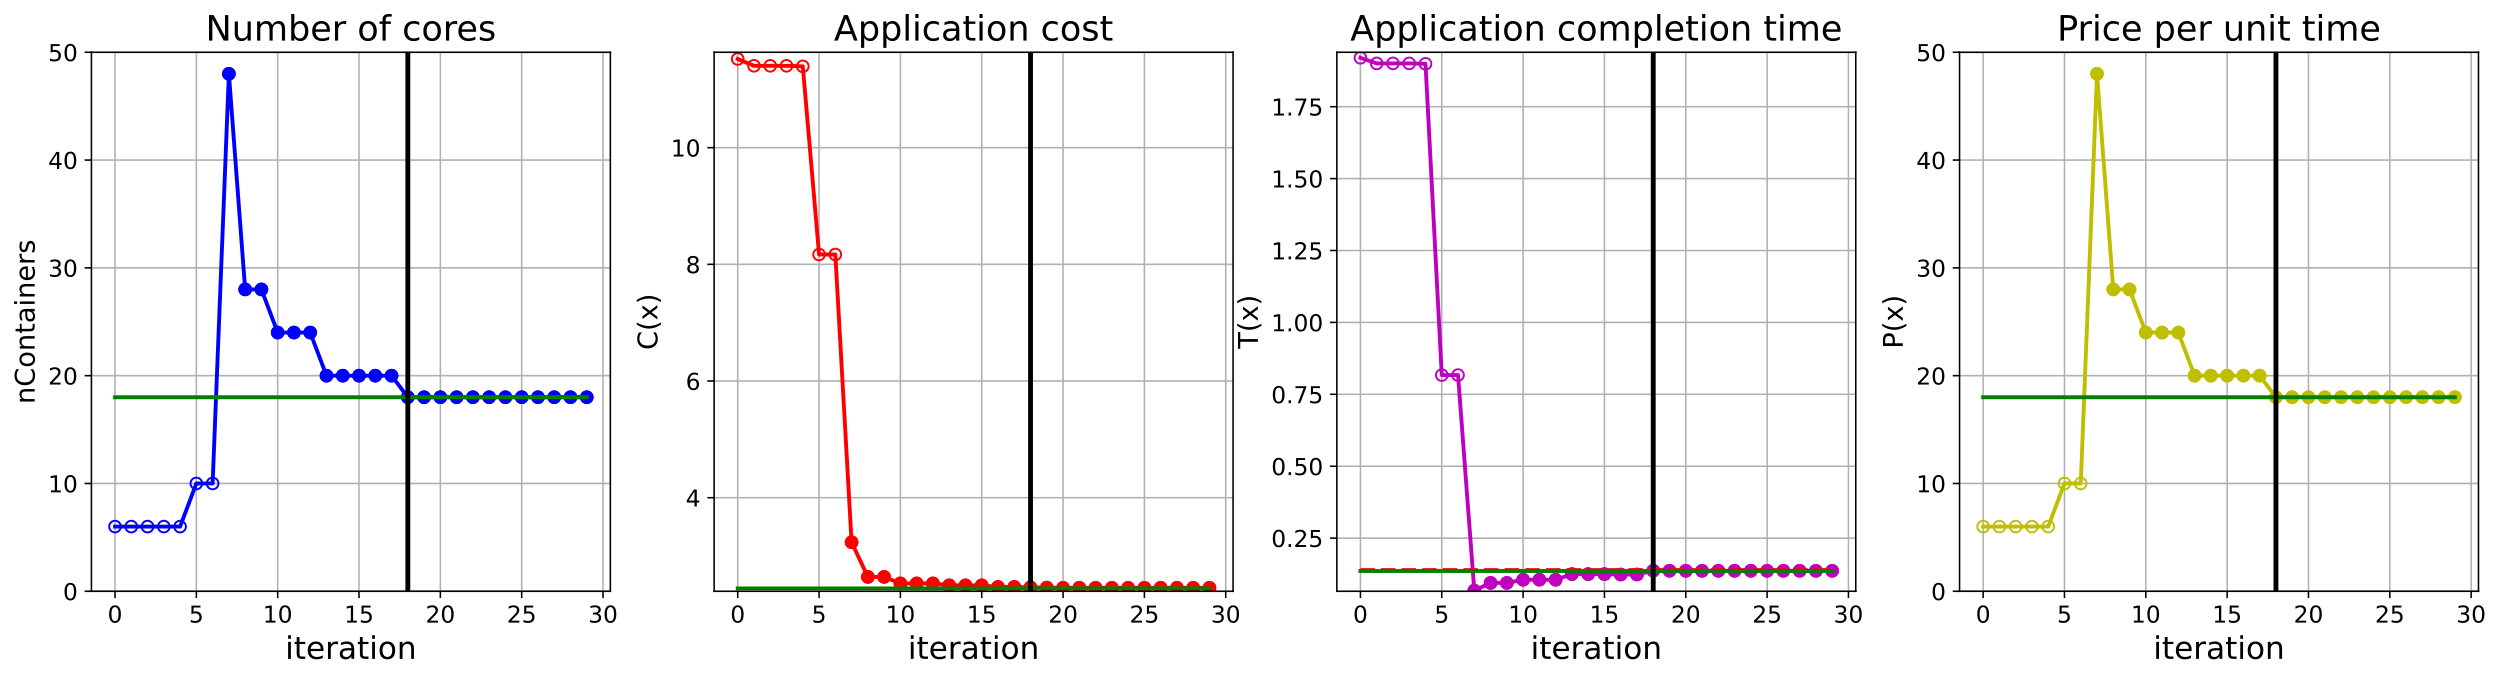 <?xml version="1.0" encoding="utf-8" standalone="no"?>
<!DOCTYPE svg PUBLIC "-//W3C//DTD SVG 1.1//EN"
  "http://www.w3.org/Graphics/SVG/1.1/DTD/svg11.dtd">
<!-- Created with matplotlib (https://matplotlib.org/) -->
<svg height="349.376pt" version="1.1" viewBox="0 0 1285.69 349.376" width="1285.69pt" xmlns="http://www.w3.org/2000/svg" xmlns:xlink="http://www.w3.org/1999/xlink">
 <defs>
  <style type="text/css">
*{stroke-linecap:butt;stroke-linejoin:round;}
  </style>
 </defs>
 <g id="figure_1">
  <g id="patch_1">
   <path d="M 0 349.376 
L 1285.69 349.376 
L 1285.69 0 
L 0 0 
z
" style="fill:#ffffff;"/>
  </g>
  <g id="axes_1">
   <g id="patch_2">
    <path d="M 47.019 304.077 
L 313.889 304.077 
L 313.889 26.877 
L 47.019 26.877 
z
" style="fill:#ffffff;"/>
   </g>
   <g id="matplotlib.axis_1">
    <g id="xtick_1">
     <g id="line2d_1">
      <path clip-path="url(#p2b435d5aee)" d="M 59.15 304.077 
L 59.15 26.877 
" style="fill:none;stroke:#b0b0b0;stroke-linecap:square;stroke-width:0.8;"/>
     </g>
     <g id="line2d_2">
      <defs>
       <path d="M 0 0 
L 0 3.5 
" id="m49fbaf618f" style="stroke:#000000;stroke-width:0.8;"/>
      </defs>
      <g>
       <use style="stroke:#000000;stroke-width:0.8;" x="59.15" xlink:href="#m49fbaf618f" y="304.077"/>
      </g>
     </g>
     <g id="text_1">
      <!-- 0 -->
      <defs>
       <path d="M 31.781 66.406 
Q 24.172 66.406 20.328 58.906 
Q 16.5 51.422 16.5 36.375 
Q 16.5 21.391 20.328 13.891 
Q 24.172 6.391 31.781 6.391 
Q 39.453 6.391 43.281 13.891 
Q 47.125 21.391 47.125 36.375 
Q 47.125 51.422 43.281 58.906 
Q 39.453 66.406 31.781 66.406 
z
M 31.781 74.219 
Q 44.047 74.219 50.516 64.516 
Q 56.984 54.828 56.984 36.375 
Q 56.984 17.969 50.516 8.266 
Q 44.047 -1.422 31.781 -1.422 
Q 19.531 -1.422 13.062 8.266 
Q 6.594 17.969 6.594 36.375 
Q 6.594 54.828 13.062 64.516 
Q 19.531 74.219 31.781 74.219 
z
" id="DejaVuSans-48"/>
      </defs>
      <g transform="translate(55.332 320.195)scale(0.12 -0.12)">
       <use xlink:href="#DejaVuSans-48"/>
      </g>
     </g>
    </g>
    <g id="xtick_2">
     <g id="line2d_3">
      <path clip-path="url(#p2b435d5aee)" d="M 100.979 304.077 
L 100.979 26.877 
" style="fill:none;stroke:#b0b0b0;stroke-linecap:square;stroke-width:0.8;"/>
     </g>
     <g id="line2d_4">
      <g>
       <use style="stroke:#000000;stroke-width:0.8;" x="100.979" xlink:href="#m49fbaf618f" y="304.077"/>
      </g>
     </g>
     <g id="text_2">
      <!-- 5 -->
      <defs>
       <path d="M 10.797 72.906 
L 49.516 72.906 
L 49.516 64.594 
L 19.828 64.594 
L 19.828 46.734 
Q 21.969 47.469 24.109 47.828 
Q 26.266 48.188 28.422 48.188 
Q 40.625 48.188 47.75 41.5 
Q 54.891 34.812 54.891 23.391 
Q 54.891 11.625 47.562 5.094 
Q 40.234 -1.422 26.906 -1.422 
Q 22.312 -1.422 17.547 -0.641 
Q 12.797 0.141 7.719 1.703 
L 7.719 11.625 
Q 12.109 9.234 16.797 8.062 
Q 21.484 6.891 26.703 6.891 
Q 35.156 6.891 40.078 11.328 
Q 45.016 15.766 45.016 23.391 
Q 45.016 31 40.078 35.438 
Q 35.156 39.891 26.703 39.891 
Q 22.75 39.891 18.812 39.016 
Q 14.891 38.141 10.797 36.281 
z
" id="DejaVuSans-53"/>
      </defs>
      <g transform="translate(97.161 320.195)scale(0.12 -0.12)">
       <use xlink:href="#DejaVuSans-53"/>
      </g>
     </g>
    </g>
    <g id="xtick_3">
     <g id="line2d_5">
      <path clip-path="url(#p2b435d5aee)" d="M 142.808 304.077 
L 142.808 26.877 
" style="fill:none;stroke:#b0b0b0;stroke-linecap:square;stroke-width:0.8;"/>
     </g>
     <g id="line2d_6">
      <g>
       <use style="stroke:#000000;stroke-width:0.8;" x="142.808" xlink:href="#m49fbaf618f" y="304.077"/>
      </g>
     </g>
     <g id="text_3">
      <!-- 10 -->
      <defs>
       <path d="M 12.406 8.297 
L 28.516 8.297 
L 28.516 63.922 
L 10.984 60.406 
L 10.984 69.391 
L 28.422 72.906 
L 38.281 72.906 
L 38.281 8.297 
L 54.391 8.297 
L 54.391 0 
L 12.406 0 
z
" id="DejaVuSans-49"/>
      </defs>
      <g transform="translate(135.173 320.195)scale(0.12 -0.12)">
       <use xlink:href="#DejaVuSans-49"/>
       <use x="63.623" xlink:href="#DejaVuSans-48"/>
      </g>
     </g>
    </g>
    <g id="xtick_4">
     <g id="line2d_7">
      <path clip-path="url(#p2b435d5aee)" d="M 184.637 304.077 
L 184.637 26.877 
" style="fill:none;stroke:#b0b0b0;stroke-linecap:square;stroke-width:0.8;"/>
     </g>
     <g id="line2d_8">
      <g>
       <use style="stroke:#000000;stroke-width:0.8;" x="184.637" xlink:href="#m49fbaf618f" y="304.077"/>
      </g>
     </g>
     <g id="text_4">
      <!-- 15 -->
      <g transform="translate(177.002 320.195)scale(0.12 -0.12)">
       <use xlink:href="#DejaVuSans-49"/>
       <use x="63.623" xlink:href="#DejaVuSans-53"/>
      </g>
     </g>
    </g>
    <g id="xtick_5">
     <g id="line2d_9">
      <path clip-path="url(#p2b435d5aee)" d="M 226.466 304.077 
L 226.466 26.877 
" style="fill:none;stroke:#b0b0b0;stroke-linecap:square;stroke-width:0.8;"/>
     </g>
     <g id="line2d_10">
      <g>
       <use style="stroke:#000000;stroke-width:0.8;" x="226.466" xlink:href="#m49fbaf618f" y="304.077"/>
      </g>
     </g>
     <g id="text_5">
      <!-- 20 -->
      <defs>
       <path d="M 19.188 8.297 
L 53.609 8.297 
L 53.609 0 
L 7.328 0 
L 7.328 8.297 
Q 12.938 14.109 22.625 23.891 
Q 32.328 33.688 34.812 36.531 
Q 39.547 41.844 41.422 45.531 
Q 43.312 49.219 43.312 52.781 
Q 43.312 58.594 39.234 62.25 
Q 35.156 65.922 28.609 65.922 
Q 23.969 65.922 18.812 64.312 
Q 13.672 62.703 7.812 59.422 
L 7.812 69.391 
Q 13.766 71.781 18.938 73 
Q 24.125 74.219 28.422 74.219 
Q 39.75 74.219 46.484 68.547 
Q 53.219 62.891 53.219 53.422 
Q 53.219 48.922 51.531 44.891 
Q 49.859 40.875 45.406 35.406 
Q 44.188 33.984 37.641 27.219 
Q 31.109 20.453 19.188 8.297 
z
" id="DejaVuSans-50"/>
      </defs>
      <g transform="translate(218.831 320.195)scale(0.12 -0.12)">
       <use xlink:href="#DejaVuSans-50"/>
       <use x="63.623" xlink:href="#DejaVuSans-48"/>
      </g>
     </g>
    </g>
    <g id="xtick_6">
     <g id="line2d_11">
      <path clip-path="url(#p2b435d5aee)" d="M 268.295 304.077 
L 268.295 26.877 
" style="fill:none;stroke:#b0b0b0;stroke-linecap:square;stroke-width:0.8;"/>
     </g>
     <g id="line2d_12">
      <g>
       <use style="stroke:#000000;stroke-width:0.8;" x="268.295" xlink:href="#m49fbaf618f" y="304.077"/>
      </g>
     </g>
     <g id="text_6">
      <!-- 25 -->
      <g transform="translate(260.66 320.195)scale(0.12 -0.12)">
       <use xlink:href="#DejaVuSans-50"/>
       <use x="63.623" xlink:href="#DejaVuSans-53"/>
      </g>
     </g>
    </g>
    <g id="xtick_7">
     <g id="line2d_13">
      <path clip-path="url(#p2b435d5aee)" d="M 310.124 304.077 
L 310.124 26.877 
" style="fill:none;stroke:#b0b0b0;stroke-linecap:square;stroke-width:0.8;"/>
     </g>
     <g id="line2d_14">
      <g>
       <use style="stroke:#000000;stroke-width:0.8;" x="310.124" xlink:href="#m49fbaf618f" y="304.077"/>
      </g>
     </g>
     <g id="text_7">
      <!-- 30 -->
      <defs>
       <path d="M 40.578 39.312 
Q 47.656 37.797 51.625 33 
Q 55.609 28.219 55.609 21.188 
Q 55.609 10.406 48.188 4.484 
Q 40.766 -1.422 27.094 -1.422 
Q 22.516 -1.422 17.656 -0.516 
Q 12.797 0.391 7.625 2.203 
L 7.625 11.719 
Q 11.719 9.328 16.594 8.109 
Q 21.484 6.891 26.812 6.891 
Q 36.078 6.891 40.938 10.547 
Q 45.797 14.203 45.797 21.188 
Q 45.797 27.641 41.281 31.266 
Q 36.766 34.906 28.719 34.906 
L 20.219 34.906 
L 20.219 43.016 
L 29.109 43.016 
Q 36.375 43.016 40.234 45.922 
Q 44.094 48.828 44.094 54.297 
Q 44.094 59.906 40.109 62.906 
Q 36.141 65.922 28.719 65.922 
Q 24.656 65.922 20.016 65.031 
Q 15.375 64.156 9.812 62.312 
L 9.812 71.094 
Q 15.438 72.656 20.344 73.438 
Q 25.25 74.219 29.594 74.219 
Q 40.828 74.219 47.359 69.109 
Q 53.906 64.016 53.906 55.328 
Q 53.906 49.266 50.438 45.094 
Q 46.969 40.922 40.578 39.312 
z
" id="DejaVuSans-51"/>
      </defs>
      <g transform="translate(302.489 320.195)scale(0.12 -0.12)">
       <use xlink:href="#DejaVuSans-51"/>
       <use x="63.623" xlink:href="#DejaVuSans-48"/>
      </g>
     </g>
    </g>
    <g id="text_8">
     <!-- iteration -->
     <defs>
      <path d="M 9.422 54.688 
L 18.406 54.688 
L 18.406 0 
L 9.422 0 
z
M 9.422 75.984 
L 18.406 75.984 
L 18.406 64.594 
L 9.422 64.594 
z
" id="DejaVuSans-105"/>
      <path d="M 18.312 70.219 
L 18.312 54.688 
L 36.812 54.688 
L 36.812 47.703 
L 18.312 47.703 
L 18.312 18.016 
Q 18.312 11.328 20.141 9.422 
Q 21.969 7.516 27.594 7.516 
L 36.812 7.516 
L 36.812 0 
L 27.594 0 
Q 17.188 0 13.234 3.875 
Q 9.281 7.766 9.281 18.016 
L 9.281 47.703 
L 2.688 47.703 
L 2.688 54.688 
L 9.281 54.688 
L 9.281 70.219 
z
" id="DejaVuSans-116"/>
      <path d="M 56.203 29.594 
L 56.203 25.203 
L 14.891 25.203 
Q 15.484 15.922 20.484 11.062 
Q 25.484 6.203 34.422 6.203 
Q 39.594 6.203 44.453 7.469 
Q 49.312 8.734 54.109 11.281 
L 54.109 2.781 
Q 49.266 0.734 44.188 -0.344 
Q 39.109 -1.422 33.891 -1.422 
Q 20.797 -1.422 13.156 6.188 
Q 5.516 13.812 5.516 26.812 
Q 5.516 40.234 12.766 48.109 
Q 20.016 56 32.328 56 
Q 43.359 56 49.781 48.891 
Q 56.203 41.797 56.203 29.594 
z
M 47.219 32.234 
Q 47.125 39.594 43.094 43.984 
Q 39.062 48.391 32.422 48.391 
Q 24.906 48.391 20.391 44.141 
Q 15.875 39.891 15.188 32.172 
z
" id="DejaVuSans-101"/>
      <path d="M 41.109 46.297 
Q 39.594 47.172 37.812 47.578 
Q 36.031 48 33.891 48 
Q 26.266 48 22.188 43.047 
Q 18.109 38.094 18.109 28.812 
L 18.109 0 
L 9.078 0 
L 9.078 54.688 
L 18.109 54.688 
L 18.109 46.188 
Q 20.953 51.172 25.484 53.578 
Q 30.031 56 36.531 56 
Q 37.453 56 38.578 55.875 
Q 39.703 55.766 41.062 55.516 
z
" id="DejaVuSans-114"/>
      <path d="M 34.281 27.484 
Q 23.391 27.484 19.188 25 
Q 14.984 22.516 14.984 16.5 
Q 14.984 11.719 18.141 8.906 
Q 21.297 6.109 26.703 6.109 
Q 34.188 6.109 38.703 11.406 
Q 43.219 16.703 43.219 25.484 
L 43.219 27.484 
z
M 52.203 31.203 
L 52.203 0 
L 43.219 0 
L 43.219 8.297 
Q 40.141 3.328 35.547 0.953 
Q 30.953 -1.422 24.312 -1.422 
Q 15.922 -1.422 10.953 3.297 
Q 6 8.016 6 15.922 
Q 6 25.141 12.172 29.828 
Q 18.359 34.516 30.609 34.516 
L 43.219 34.516 
L 43.219 35.406 
Q 43.219 41.609 39.141 45 
Q 35.062 48.391 27.688 48.391 
Q 23 48.391 18.547 47.266 
Q 14.109 46.141 10.016 43.891 
L 10.016 52.203 
Q 14.938 54.109 19.578 55.047 
Q 24.219 56 28.609 56 
Q 40.484 56 46.344 49.844 
Q 52.203 43.703 52.203 31.203 
z
" id="DejaVuSans-97"/>
      <path d="M 30.609 48.391 
Q 23.391 48.391 19.188 42.75 
Q 14.984 37.109 14.984 27.297 
Q 14.984 17.484 19.156 11.844 
Q 23.344 6.203 30.609 6.203 
Q 37.797 6.203 41.984 11.859 
Q 46.188 17.531 46.188 27.297 
Q 46.188 37.016 41.984 42.703 
Q 37.797 48.391 30.609 48.391 
z
M 30.609 56 
Q 42.328 56 49.016 48.375 
Q 55.719 40.766 55.719 27.297 
Q 55.719 13.875 49.016 6.219 
Q 42.328 -1.422 30.609 -1.422 
Q 18.844 -1.422 12.172 6.219 
Q 5.516 13.875 5.516 27.297 
Q 5.516 40.766 12.172 48.375 
Q 18.844 56 30.609 56 
z
" id="DejaVuSans-111"/>
      <path d="M 54.891 33.016 
L 54.891 0 
L 45.906 0 
L 45.906 32.719 
Q 45.906 40.484 42.875 44.328 
Q 39.844 48.188 33.797 48.188 
Q 26.516 48.188 22.312 43.547 
Q 18.109 38.922 18.109 30.906 
L 18.109 0 
L 9.078 0 
L 9.078 54.688 
L 18.109 54.688 
L 18.109 46.188 
Q 21.344 51.125 25.703 53.562 
Q 30.078 56 35.797 56 
Q 45.219 56 50.047 50.172 
Q 54.891 44.344 54.891 33.016 
z
" id="DejaVuSans-110"/>
     </defs>
     <g transform="translate(146.658 338.848)scale(0.16 -0.16)">
      <use xlink:href="#DejaVuSans-105"/>
      <use x="27.783" xlink:href="#DejaVuSans-116"/>
      <use x="66.992" xlink:href="#DejaVuSans-101"/>
      <use x="128.516" xlink:href="#DejaVuSans-114"/>
      <use x="169.629" xlink:href="#DejaVuSans-97"/>
      <use x="230.908" xlink:href="#DejaVuSans-116"/>
      <use x="270.117" xlink:href="#DejaVuSans-105"/>
      <use x="297.9" xlink:href="#DejaVuSans-111"/>
      <use x="359.082" xlink:href="#DejaVuSans-110"/>
     </g>
    </g>
   </g>
   <g id="matplotlib.axis_2">
    <g id="ytick_1">
     <g id="line2d_15">
      <path clip-path="url(#p2b435d5aee)" d="M 47.019 304.077 
L 313.889 304.077 
" style="fill:none;stroke:#b0b0b0;stroke-linecap:square;stroke-width:0.8;"/>
     </g>
     <g id="line2d_16">
      <defs>
       <path d="M 0 0 
L -3.5 0 
" id="m138ae5413d" style="stroke:#000000;stroke-width:0.8;"/>
      </defs>
      <g>
       <use style="stroke:#000000;stroke-width:0.8;" x="47.019" xlink:href="#m138ae5413d" y="304.077"/>
      </g>
     </g>
     <g id="text_9">
      <!-- 0 -->
      <g transform="translate(32.384 308.636)scale(0.12 -0.12)">
       <use xlink:href="#DejaVuSans-48"/>
      </g>
     </g>
    </g>
    <g id="ytick_2">
     <g id="line2d_17">
      <path clip-path="url(#p2b435d5aee)" d="M 47.019 248.637 
L 313.889 248.637 
" style="fill:none;stroke:#b0b0b0;stroke-linecap:square;stroke-width:0.8;"/>
     </g>
     <g id="line2d_18">
      <g>
       <use style="stroke:#000000;stroke-width:0.8;" x="47.019" xlink:href="#m138ae5413d" y="248.637"/>
      </g>
     </g>
     <g id="text_10">
      <!-- 10 -->
      <g transform="translate(24.749 253.196)scale(0.12 -0.12)">
       <use xlink:href="#DejaVuSans-49"/>
       <use x="63.623" xlink:href="#DejaVuSans-48"/>
      </g>
     </g>
    </g>
    <g id="ytick_3">
     <g id="line2d_19">
      <path clip-path="url(#p2b435d5aee)" d="M 47.019 193.197 
L 313.889 193.197 
" style="fill:none;stroke:#b0b0b0;stroke-linecap:square;stroke-width:0.8;"/>
     </g>
     <g id="line2d_20">
      <g>
       <use style="stroke:#000000;stroke-width:0.8;" x="47.019" xlink:href="#m138ae5413d" y="193.197"/>
      </g>
     </g>
     <g id="text_11">
      <!-- 20 -->
      <g transform="translate(24.749 197.756)scale(0.12 -0.12)">
       <use xlink:href="#DejaVuSans-50"/>
       <use x="63.623" xlink:href="#DejaVuSans-48"/>
      </g>
     </g>
    </g>
    <g id="ytick_4">
     <g id="line2d_21">
      <path clip-path="url(#p2b435d5aee)" d="M 47.019 137.757 
L 313.889 137.757 
" style="fill:none;stroke:#b0b0b0;stroke-linecap:square;stroke-width:0.8;"/>
     </g>
     <g id="line2d_22">
      <g>
       <use style="stroke:#000000;stroke-width:0.8;" x="47.019" xlink:href="#m138ae5413d" y="137.757"/>
      </g>
     </g>
     <g id="text_12">
      <!-- 30 -->
      <g transform="translate(24.749 142.316)scale(0.12 -0.12)">
       <use xlink:href="#DejaVuSans-51"/>
       <use x="63.623" xlink:href="#DejaVuSans-48"/>
      </g>
     </g>
    </g>
    <g id="ytick_5">
     <g id="line2d_23">
      <path clip-path="url(#p2b435d5aee)" d="M 47.019 82.317 
L 313.889 82.317 
" style="fill:none;stroke:#b0b0b0;stroke-linecap:square;stroke-width:0.8;"/>
     </g>
     <g id="line2d_24">
      <g>
       <use style="stroke:#000000;stroke-width:0.8;" x="47.019" xlink:href="#m138ae5413d" y="82.317"/>
      </g>
     </g>
     <g id="text_13">
      <!-- 40 -->
      <defs>
       <path d="M 37.797 64.312 
L 12.891 25.391 
L 37.797 25.391 
z
M 35.203 72.906 
L 47.609 72.906 
L 47.609 25.391 
L 58.016 25.391 
L 58.016 17.188 
L 47.609 17.188 
L 47.609 0 
L 37.797 0 
L 37.797 17.188 
L 4.891 17.188 
L 4.891 26.703 
z
" id="DejaVuSans-52"/>
      </defs>
      <g transform="translate(24.749 86.876)scale(0.12 -0.12)">
       <use xlink:href="#DejaVuSans-52"/>
       <use x="63.623" xlink:href="#DejaVuSans-48"/>
      </g>
     </g>
    </g>
    <g id="ytick_6">
     <g id="line2d_25">
      <path clip-path="url(#p2b435d5aee)" d="M 47.019 26.877 
L 313.889 26.877 
" style="fill:none;stroke:#b0b0b0;stroke-linecap:square;stroke-width:0.8;"/>
     </g>
     <g id="line2d_26">
      <g>
       <use style="stroke:#000000;stroke-width:0.8;" x="47.019" xlink:href="#m138ae5413d" y="26.877"/>
      </g>
     </g>
     <g id="text_14">
      <!-- 50 -->
      <g transform="translate(24.749 31.436)scale(0.12 -0.12)">
       <use xlink:href="#DejaVuSans-53"/>
       <use x="63.623" xlink:href="#DejaVuSans-48"/>
      </g>
     </g>
    </g>
    <g id="text_15">
     <!-- nContainers -->
     <defs>
      <path d="M 64.406 67.281 
L 64.406 56.891 
Q 59.422 61.531 53.781 63.812 
Q 48.141 66.109 41.797 66.109 
Q 29.297 66.109 22.656 58.469 
Q 16.016 50.828 16.016 36.375 
Q 16.016 21.969 22.656 14.328 
Q 29.297 6.688 41.797 6.688 
Q 48.141 6.688 53.781 8.984 
Q 59.422 11.281 64.406 15.922 
L 64.406 5.609 
Q 59.234 2.094 53.438 0.328 
Q 47.656 -1.422 41.219 -1.422 
Q 24.656 -1.422 15.125 8.703 
Q 5.609 18.844 5.609 36.375 
Q 5.609 53.953 15.125 64.078 
Q 24.656 74.219 41.219 74.219 
Q 47.75 74.219 53.531 72.484 
Q 59.328 70.75 64.406 67.281 
z
" id="DejaVuSans-67"/>
      <path d="M 44.281 53.078 
L 44.281 44.578 
Q 40.484 46.531 36.375 47.5 
Q 32.281 48.484 27.875 48.484 
Q 21.188 48.484 17.844 46.438 
Q 14.5 44.391 14.5 40.281 
Q 14.5 37.156 16.891 35.375 
Q 19.281 33.594 26.516 31.984 
L 29.594 31.297 
Q 39.156 29.25 43.188 25.516 
Q 47.219 21.781 47.219 15.094 
Q 47.219 7.469 41.188 3.016 
Q 35.156 -1.422 24.609 -1.422 
Q 20.219 -1.422 15.453 -0.562 
Q 10.688 0.297 5.422 2 
L 5.422 11.281 
Q 10.406 8.688 15.234 7.391 
Q 20.062 6.109 24.812 6.109 
Q 31.156 6.109 34.562 8.281 
Q 37.984 10.453 37.984 14.406 
Q 37.984 18.062 35.516 20.016 
Q 33.062 21.969 24.703 23.781 
L 21.578 24.516 
Q 13.234 26.266 9.516 29.906 
Q 5.812 33.547 5.812 39.891 
Q 5.812 47.609 11.281 51.797 
Q 16.75 56 26.812 56 
Q 31.781 56 36.172 55.266 
Q 40.578 54.547 44.281 53.078 
z
" id="DejaVuSans-115"/>
     </defs>
     <g transform="translate(17.838 207.767)rotate(-90)scale(0.14 -0.14)">
      <use xlink:href="#DejaVuSans-110"/>
      <use x="63.379" xlink:href="#DejaVuSans-67"/>
      <use x="133.203" xlink:href="#DejaVuSans-111"/>
      <use x="194.385" xlink:href="#DejaVuSans-110"/>
      <use x="257.764" xlink:href="#DejaVuSans-116"/>
      <use x="296.973" xlink:href="#DejaVuSans-97"/>
      <use x="358.252" xlink:href="#DejaVuSans-105"/>
      <use x="386.035" xlink:href="#DejaVuSans-110"/>
      <use x="449.414" xlink:href="#DejaVuSans-101"/>
      <use x="510.938" xlink:href="#DejaVuSans-114"/>
      <use x="552.051" xlink:href="#DejaVuSans-115"/>
     </g>
    </g>
   </g>
   <g id="line2d_27">
    <path clip-path="url(#p2b435d5aee)" d="M 59.15 270.813 
L 67.516 270.813 
L 75.881 270.813 
L 84.247 270.813 
L 92.613 270.813 
L 100.979 248.637 
L 109.345 248.637 
L 117.711 37.965 
L 126.076 148.845 
L 134.442 148.845 
L 142.808 171.021 
L 151.174 171.021 
L 159.54 171.021 
L 167.905 193.197 
L 176.271 193.197 
L 184.637 193.197 
L 193.003 193.197 
L 201.369 193.197 
L 209.735 204.285 
L 218.1 204.285 
L 226.466 204.285 
L 234.832 204.285 
L 243.198 204.285 
L 251.564 204.285 
L 259.929 204.285 
L 268.295 204.285 
L 276.661 204.285 
L 285.027 204.285 
L 293.393 204.285 
L 301.759 204.285 
" style="fill:none;stroke:#0000ff;stroke-linecap:square;stroke-width:2;"/>
    <defs>
     <path d="M 0 3 
C 0.796 3 1.559 2.684 2.121 2.121 
C 2.684 1.559 3 0.796 3 0 
C 3 -0.796 2.684 -1.559 2.121 -2.121 
C 1.559 -2.684 0.796 -3 0 -3 
C -0.796 -3 -1.559 -2.684 -2.121 -2.121 
C -2.684 -1.559 -3 -0.796 -3 0 
C -3 0.796 -2.684 1.559 -2.121 2.121 
C -1.559 2.684 -0.796 3 0 3 
z
" id="ma9a7673a7b" style="stroke:#0000ff;"/>
    </defs>
    <g clip-path="url(#p2b435d5aee)">
     <use style="fill-opacity:0;stroke:#0000ff;" x="59.15" xlink:href="#ma9a7673a7b" y="270.813"/>
     <use style="fill-opacity:0;stroke:#0000ff;" x="67.516" xlink:href="#ma9a7673a7b" y="270.813"/>
     <use style="fill-opacity:0;stroke:#0000ff;" x="75.881" xlink:href="#ma9a7673a7b" y="270.813"/>
     <use style="fill-opacity:0;stroke:#0000ff;" x="84.247" xlink:href="#ma9a7673a7b" y="270.813"/>
     <use style="fill-opacity:0;stroke:#0000ff;" x="92.613" xlink:href="#ma9a7673a7b" y="270.813"/>
     <use style="fill-opacity:0;stroke:#0000ff;" x="100.979" xlink:href="#ma9a7673a7b" y="248.637"/>
     <use style="fill-opacity:0;stroke:#0000ff;" x="109.345" xlink:href="#ma9a7673a7b" y="248.637"/>
     <use style="fill-opacity:0;stroke:#0000ff;" x="117.711" xlink:href="#ma9a7673a7b" y="37.965"/>
     <use style="fill-opacity:0;stroke:#0000ff;" x="126.076" xlink:href="#ma9a7673a7b" y="148.845"/>
     <use style="fill-opacity:0;stroke:#0000ff;" x="134.442" xlink:href="#ma9a7673a7b" y="148.845"/>
     <use style="fill-opacity:0;stroke:#0000ff;" x="142.808" xlink:href="#ma9a7673a7b" y="171.021"/>
     <use style="fill-opacity:0;stroke:#0000ff;" x="151.174" xlink:href="#ma9a7673a7b" y="171.021"/>
     <use style="fill-opacity:0;stroke:#0000ff;" x="159.54" xlink:href="#ma9a7673a7b" y="171.021"/>
     <use style="fill-opacity:0;stroke:#0000ff;" x="167.905" xlink:href="#ma9a7673a7b" y="193.197"/>
     <use style="fill-opacity:0;stroke:#0000ff;" x="176.271" xlink:href="#ma9a7673a7b" y="193.197"/>
     <use style="fill-opacity:0;stroke:#0000ff;" x="184.637" xlink:href="#ma9a7673a7b" y="193.197"/>
     <use style="fill-opacity:0;stroke:#0000ff;" x="193.003" xlink:href="#ma9a7673a7b" y="193.197"/>
     <use style="fill-opacity:0;stroke:#0000ff;" x="201.369" xlink:href="#ma9a7673a7b" y="193.197"/>
     <use style="fill-opacity:0;stroke:#0000ff;" x="209.735" xlink:href="#ma9a7673a7b" y="204.285"/>
     <use style="fill-opacity:0;stroke:#0000ff;" x="218.1" xlink:href="#ma9a7673a7b" y="204.285"/>
     <use style="fill-opacity:0;stroke:#0000ff;" x="226.466" xlink:href="#ma9a7673a7b" y="204.285"/>
     <use style="fill-opacity:0;stroke:#0000ff;" x="234.832" xlink:href="#ma9a7673a7b" y="204.285"/>
     <use style="fill-opacity:0;stroke:#0000ff;" x="243.198" xlink:href="#ma9a7673a7b" y="204.285"/>
     <use style="fill-opacity:0;stroke:#0000ff;" x="251.564" xlink:href="#ma9a7673a7b" y="204.285"/>
     <use style="fill-opacity:0;stroke:#0000ff;" x="259.929" xlink:href="#ma9a7673a7b" y="204.285"/>
     <use style="fill-opacity:0;stroke:#0000ff;" x="268.295" xlink:href="#ma9a7673a7b" y="204.285"/>
     <use style="fill-opacity:0;stroke:#0000ff;" x="276.661" xlink:href="#ma9a7673a7b" y="204.285"/>
     <use style="fill-opacity:0;stroke:#0000ff;" x="285.027" xlink:href="#ma9a7673a7b" y="204.285"/>
     <use style="fill-opacity:0;stroke:#0000ff;" x="293.393" xlink:href="#ma9a7673a7b" y="204.285"/>
     <use style="fill-opacity:0;stroke:#0000ff;" x="301.759" xlink:href="#ma9a7673a7b" y="204.285"/>
    </g>
   </g>
   <g id="line2d_28">
    <defs>
     <path d="M 0 3 
C 0.796 3 1.559 2.684 2.121 2.121 
C 2.684 1.559 3 0.796 3 0 
C 3 -0.796 2.684 -1.559 2.121 -2.121 
C 1.559 -2.684 0.796 -3 0 -3 
C -0.796 -3 -1.559 -2.684 -2.121 -2.121 
C -2.684 -1.559 -3 -0.796 -3 0 
C -3 0.796 -2.684 1.559 -2.121 2.121 
C -1.559 2.684 -0.796 3 0 3 
z
" id="mfd21db2cbf" style="stroke:#0000ff;"/>
    </defs>
    <g clip-path="url(#p2b435d5aee)">
     <use style="fill:#0000ff;stroke:#0000ff;" x="117.711" xlink:href="#mfd21db2cbf" y="37.965"/>
    </g>
   </g>
   <g id="line2d_29">
    <g clip-path="url(#p2b435d5aee)">
     <use style="fill:#0000ff;stroke:#0000ff;" x="126.076" xlink:href="#mfd21db2cbf" y="148.845"/>
    </g>
   </g>
   <g id="line2d_30">
    <g clip-path="url(#p2b435d5aee)">
     <use style="fill:#0000ff;stroke:#0000ff;" x="134.442" xlink:href="#mfd21db2cbf" y="148.845"/>
    </g>
   </g>
   <g id="line2d_31">
    <g clip-path="url(#p2b435d5aee)">
     <use style="fill:#0000ff;stroke:#0000ff;" x="142.808" xlink:href="#mfd21db2cbf" y="171.021"/>
    </g>
   </g>
   <g id="line2d_32">
    <g clip-path="url(#p2b435d5aee)">
     <use style="fill:#0000ff;stroke:#0000ff;" x="151.174" xlink:href="#mfd21db2cbf" y="171.021"/>
    </g>
   </g>
   <g id="line2d_33">
    <g clip-path="url(#p2b435d5aee)">
     <use style="fill:#0000ff;stroke:#0000ff;" x="159.54" xlink:href="#mfd21db2cbf" y="171.021"/>
    </g>
   </g>
   <g id="line2d_34">
    <g clip-path="url(#p2b435d5aee)">
     <use style="fill:#0000ff;stroke:#0000ff;" x="167.905" xlink:href="#mfd21db2cbf" y="193.197"/>
    </g>
   </g>
   <g id="line2d_35">
    <g clip-path="url(#p2b435d5aee)">
     <use style="fill:#0000ff;stroke:#0000ff;" x="176.271" xlink:href="#mfd21db2cbf" y="193.197"/>
    </g>
   </g>
   <g id="line2d_36">
    <g clip-path="url(#p2b435d5aee)">
     <use style="fill:#0000ff;stroke:#0000ff;" x="184.637" xlink:href="#mfd21db2cbf" y="193.197"/>
    </g>
   </g>
   <g id="line2d_37">
    <g clip-path="url(#p2b435d5aee)">
     <use style="fill:#0000ff;stroke:#0000ff;" x="193.003" xlink:href="#mfd21db2cbf" y="193.197"/>
    </g>
   </g>
   <g id="line2d_38">
    <g clip-path="url(#p2b435d5aee)">
     <use style="fill:#0000ff;stroke:#0000ff;" x="201.369" xlink:href="#mfd21db2cbf" y="193.197"/>
    </g>
   </g>
   <g id="line2d_39">
    <g clip-path="url(#p2b435d5aee)">
     <use style="fill:#0000ff;stroke:#0000ff;" x="209.735" xlink:href="#mfd21db2cbf" y="204.285"/>
    </g>
   </g>
   <g id="line2d_40">
    <g clip-path="url(#p2b435d5aee)">
     <use style="fill:#0000ff;stroke:#0000ff;" x="218.1" xlink:href="#mfd21db2cbf" y="204.285"/>
    </g>
   </g>
   <g id="line2d_41">
    <g clip-path="url(#p2b435d5aee)">
     <use style="fill:#0000ff;stroke:#0000ff;" x="226.466" xlink:href="#mfd21db2cbf" y="204.285"/>
    </g>
   </g>
   <g id="line2d_42">
    <g clip-path="url(#p2b435d5aee)">
     <use style="fill:#0000ff;stroke:#0000ff;" x="234.832" xlink:href="#mfd21db2cbf" y="204.285"/>
    </g>
   </g>
   <g id="line2d_43">
    <g clip-path="url(#p2b435d5aee)">
     <use style="fill:#0000ff;stroke:#0000ff;" x="243.198" xlink:href="#mfd21db2cbf" y="204.285"/>
    </g>
   </g>
   <g id="line2d_44">
    <g clip-path="url(#p2b435d5aee)">
     <use style="fill:#0000ff;stroke:#0000ff;" x="251.564" xlink:href="#mfd21db2cbf" y="204.285"/>
    </g>
   </g>
   <g id="line2d_45">
    <g clip-path="url(#p2b435d5aee)">
     <use style="fill:#0000ff;stroke:#0000ff;" x="259.929" xlink:href="#mfd21db2cbf" y="204.285"/>
    </g>
   </g>
   <g id="line2d_46">
    <g clip-path="url(#p2b435d5aee)">
     <use style="fill:#0000ff;stroke:#0000ff;" x="268.295" xlink:href="#mfd21db2cbf" y="204.285"/>
    </g>
   </g>
   <g id="line2d_47">
    <g clip-path="url(#p2b435d5aee)">
     <use style="fill:#0000ff;stroke:#0000ff;" x="276.661" xlink:href="#mfd21db2cbf" y="204.285"/>
    </g>
   </g>
   <g id="line2d_48">
    <g clip-path="url(#p2b435d5aee)">
     <use style="fill:#0000ff;stroke:#0000ff;" x="285.027" xlink:href="#mfd21db2cbf" y="204.285"/>
    </g>
   </g>
   <g id="line2d_49">
    <g clip-path="url(#p2b435d5aee)">
     <use style="fill:#0000ff;stroke:#0000ff;" x="293.393" xlink:href="#mfd21db2cbf" y="204.285"/>
    </g>
   </g>
   <g id="line2d_50">
    <g clip-path="url(#p2b435d5aee)">
     <use style="fill:#0000ff;stroke:#0000ff;" x="301.759" xlink:href="#mfd21db2cbf" y="204.285"/>
    </g>
   </g>
   <g id="line2d_51">
    <path clip-path="url(#p2b435d5aee)" d="M 59.15 204.285 
L 67.516 204.285 
L 75.881 204.285 
L 84.247 204.285 
L 92.613 204.285 
L 100.979 204.285 
L 109.345 204.285 
L 117.711 204.285 
L 126.076 204.285 
L 134.442 204.285 
L 142.808 204.285 
L 151.174 204.285 
L 159.54 204.285 
L 167.905 204.285 
L 176.271 204.285 
L 184.637 204.285 
L 193.003 204.285 
L 201.369 204.285 
L 209.735 204.285 
L 218.1 204.285 
L 226.466 204.285 
L 234.832 204.285 
L 243.198 204.285 
L 251.564 204.285 
L 259.929 204.285 
L 268.295 204.285 
L 276.661 204.285 
L 285.027 204.285 
L 293.393 204.285 
L 301.759 204.285 
" style="fill:none;stroke:#008000;stroke-linecap:square;stroke-width:2;"/>
   </g>
   <g id="line2d_52">
    <path clip-path="url(#p2b435d5aee)" d="M 209.735 304.077 
L 209.735 26.877 
" style="fill:none;stroke:#000000;stroke-linecap:square;stroke-width:2.5;"/>
   </g>
   <g id="patch_3">
    <path d="M 47.019 304.077 
L 47.019 26.877 
" style="fill:none;stroke:#000000;stroke-linecap:square;stroke-linejoin:miter;stroke-width:0.8;"/>
   </g>
   <g id="patch_4">
    <path d="M 313.889 304.077 
L 313.889 26.877 
" style="fill:none;stroke:#000000;stroke-linecap:square;stroke-linejoin:miter;stroke-width:0.8;"/>
   </g>
   <g id="patch_5">
    <path d="M 47.019 304.077 
L 313.889 304.077 
" style="fill:none;stroke:#000000;stroke-linecap:square;stroke-linejoin:miter;stroke-width:0.8;"/>
   </g>
   <g id="patch_6">
    <path d="M 47.019 26.877 
L 313.889 26.877 
" style="fill:none;stroke:#000000;stroke-linecap:square;stroke-linejoin:miter;stroke-width:0.8;"/>
   </g>
   <g id="text_16">
    <!-- Number of cores -->
    <defs>
     <path d="M 9.812 72.906 
L 23.094 72.906 
L 55.422 11.922 
L 55.422 72.906 
L 64.984 72.906 
L 64.984 0 
L 51.703 0 
L 19.391 60.984 
L 19.391 0 
L 9.812 0 
z
" id="DejaVuSans-78"/>
     <path d="M 8.5 21.578 
L 8.5 54.688 
L 17.484 54.688 
L 17.484 21.922 
Q 17.484 14.156 20.5 10.266 
Q 23.531 6.391 29.594 6.391 
Q 36.859 6.391 41.078 11.031 
Q 45.312 15.672 45.312 23.688 
L 45.312 54.688 
L 54.297 54.688 
L 54.297 0 
L 45.312 0 
L 45.312 8.406 
Q 42.047 3.422 37.719 1 
Q 33.406 -1.422 27.688 -1.422 
Q 18.266 -1.422 13.375 4.438 
Q 8.5 10.297 8.5 21.578 
z
M 31.109 56 
z
" id="DejaVuSans-117"/>
     <path d="M 52 44.188 
Q 55.375 50.25 60.062 53.125 
Q 64.75 56 71.094 56 
Q 79.641 56 84.281 50.016 
Q 88.922 44.047 88.922 33.016 
L 88.922 0 
L 79.891 0 
L 79.891 32.719 
Q 79.891 40.578 77.094 44.375 
Q 74.312 48.188 68.609 48.188 
Q 61.625 48.188 57.562 43.547 
Q 53.516 38.922 53.516 30.906 
L 53.516 0 
L 44.484 0 
L 44.484 32.719 
Q 44.484 40.625 41.703 44.406 
Q 38.922 48.188 33.109 48.188 
Q 26.219 48.188 22.156 43.531 
Q 18.109 38.875 18.109 30.906 
L 18.109 0 
L 9.078 0 
L 9.078 54.688 
L 18.109 54.688 
L 18.109 46.188 
Q 21.188 51.219 25.484 53.609 
Q 29.781 56 35.688 56 
Q 41.656 56 45.828 52.969 
Q 50 49.953 52 44.188 
z
" id="DejaVuSans-109"/>
     <path d="M 48.688 27.297 
Q 48.688 37.203 44.609 42.844 
Q 40.531 48.484 33.406 48.484 
Q 26.266 48.484 22.188 42.844 
Q 18.109 37.203 18.109 27.297 
Q 18.109 17.391 22.188 11.75 
Q 26.266 6.109 33.406 6.109 
Q 40.531 6.109 44.609 11.75 
Q 48.688 17.391 48.688 27.297 
z
M 18.109 46.391 
Q 20.953 51.266 25.266 53.625 
Q 29.594 56 35.594 56 
Q 45.562 56 51.781 48.094 
Q 58.016 40.188 58.016 27.297 
Q 58.016 14.406 51.781 6.484 
Q 45.562 -1.422 35.594 -1.422 
Q 29.594 -1.422 25.266 0.953 
Q 20.953 3.328 18.109 8.203 
L 18.109 0 
L 9.078 0 
L 9.078 75.984 
L 18.109 75.984 
z
" id="DejaVuSans-98"/>
     <path id="DejaVuSans-32"/>
     <path d="M 37.109 75.984 
L 37.109 68.5 
L 28.516 68.5 
Q 23.688 68.5 21.797 66.547 
Q 19.922 64.594 19.922 59.516 
L 19.922 54.688 
L 34.719 54.688 
L 34.719 47.703 
L 19.922 47.703 
L 19.922 0 
L 10.891 0 
L 10.891 47.703 
L 2.297 47.703 
L 2.297 54.688 
L 10.891 54.688 
L 10.891 58.5 
Q 10.891 67.625 15.141 71.797 
Q 19.391 75.984 28.609 75.984 
z
" id="DejaVuSans-102"/>
     <path d="M 48.781 52.594 
L 48.781 44.188 
Q 44.969 46.297 41.141 47.344 
Q 37.312 48.391 33.406 48.391 
Q 24.656 48.391 19.812 42.844 
Q 14.984 37.312 14.984 27.297 
Q 14.984 17.281 19.812 11.734 
Q 24.656 6.203 33.406 6.203 
Q 37.312 6.203 41.141 7.25 
Q 44.969 8.297 48.781 10.406 
L 48.781 2.094 
Q 45.016 0.344 40.984 -0.531 
Q 36.969 -1.422 32.422 -1.422 
Q 20.062 -1.422 12.781 6.344 
Q 5.516 14.109 5.516 27.297 
Q 5.516 40.672 12.859 48.328 
Q 20.219 56 33.016 56 
Q 37.156 56 41.109 55.141 
Q 45.062 54.297 48.781 52.594 
z
" id="DejaVuSans-99"/>
    </defs>
    <g transform="translate(105.725 20.877)scale(0.18 -0.18)">
     <use xlink:href="#DejaVuSans-78"/>
     <use x="74.805" xlink:href="#DejaVuSans-117"/>
     <use x="138.184" xlink:href="#DejaVuSans-109"/>
     <use x="235.596" xlink:href="#DejaVuSans-98"/>
     <use x="299.072" xlink:href="#DejaVuSans-101"/>
     <use x="360.596" xlink:href="#DejaVuSans-114"/>
     <use x="401.709" xlink:href="#DejaVuSans-32"/>
     <use x="433.496" xlink:href="#DejaVuSans-111"/>
     <use x="494.678" xlink:href="#DejaVuSans-102"/>
     <use x="529.883" xlink:href="#DejaVuSans-32"/>
     <use x="561.67" xlink:href="#DejaVuSans-99"/>
     <use x="616.65" xlink:href="#DejaVuSans-111"/>
     <use x="677.832" xlink:href="#DejaVuSans-114"/>
     <use x="716.695" xlink:href="#DejaVuSans-101"/>
     <use x="778.219" xlink:href="#DejaVuSans-115"/>
    </g>
   </g>
  </g>
  <g id="axes_2">
   <g id="patch_7">
    <path d="M 367.263 304.077 
L 634.132 304.077 
L 634.132 26.877 
L 367.263 26.877 
z
" style="fill:#ffffff;"/>
   </g>
   <g id="matplotlib.axis_3">
    <g id="xtick_8">
     <g id="line2d_53">
      <path clip-path="url(#p81798ea086)" d="M 379.393 304.077 
L 379.393 26.877 
" style="fill:none;stroke:#b0b0b0;stroke-linecap:square;stroke-width:0.8;"/>
     </g>
     <g id="line2d_54">
      <g>
       <use style="stroke:#000000;stroke-width:0.8;" x="379.393" xlink:href="#m49fbaf618f" y="304.077"/>
      </g>
     </g>
     <g id="text_17">
      <!-- 0 -->
      <g transform="translate(375.576 320.195)scale(0.12 -0.12)">
       <use xlink:href="#DejaVuSans-48"/>
      </g>
     </g>
    </g>
    <g id="xtick_9">
     <g id="line2d_55">
      <path clip-path="url(#p81798ea086)" d="M 421.222 304.077 
L 421.222 26.877 
" style="fill:none;stroke:#b0b0b0;stroke-linecap:square;stroke-width:0.8;"/>
     </g>
     <g id="line2d_56">
      <g>
       <use style="stroke:#000000;stroke-width:0.8;" x="421.222" xlink:href="#m49fbaf618f" y="304.077"/>
      </g>
     </g>
     <g id="text_18">
      <!-- 5 -->
      <g transform="translate(417.405 320.195)scale(0.12 -0.12)">
       <use xlink:href="#DejaVuSans-53"/>
      </g>
     </g>
    </g>
    <g id="xtick_10">
     <g id="line2d_57">
      <path clip-path="url(#p81798ea086)" d="M 463.051 304.077 
L 463.051 26.877 
" style="fill:none;stroke:#b0b0b0;stroke-linecap:square;stroke-width:0.8;"/>
     </g>
     <g id="line2d_58">
      <g>
       <use style="stroke:#000000;stroke-width:0.8;" x="463.051" xlink:href="#m49fbaf618f" y="304.077"/>
      </g>
     </g>
     <g id="text_19">
      <!-- 10 -->
      <g transform="translate(455.416 320.195)scale(0.12 -0.12)">
       <use xlink:href="#DejaVuSans-49"/>
       <use x="63.623" xlink:href="#DejaVuSans-48"/>
      </g>
     </g>
    </g>
    <g id="xtick_11">
     <g id="line2d_59">
      <path clip-path="url(#p81798ea086)" d="M 504.881 304.077 
L 504.881 26.877 
" style="fill:none;stroke:#b0b0b0;stroke-linecap:square;stroke-width:0.8;"/>
     </g>
     <g id="line2d_60">
      <g>
       <use style="stroke:#000000;stroke-width:0.8;" x="504.881" xlink:href="#m49fbaf618f" y="304.077"/>
      </g>
     </g>
     <g id="text_20">
      <!-- 15 -->
      <g transform="translate(497.246 320.195)scale(0.12 -0.12)">
       <use xlink:href="#DejaVuSans-49"/>
       <use x="63.623" xlink:href="#DejaVuSans-53"/>
      </g>
     </g>
    </g>
    <g id="xtick_12">
     <g id="line2d_61">
      <path clip-path="url(#p81798ea086)" d="M 546.71 304.077 
L 546.71 26.877 
" style="fill:none;stroke:#b0b0b0;stroke-linecap:square;stroke-width:0.8;"/>
     </g>
     <g id="line2d_62">
      <g>
       <use style="stroke:#000000;stroke-width:0.8;" x="546.71" xlink:href="#m49fbaf618f" y="304.077"/>
      </g>
     </g>
     <g id="text_21">
      <!-- 20 -->
      <g transform="translate(539.075 320.195)scale(0.12 -0.12)">
       <use xlink:href="#DejaVuSans-50"/>
       <use x="63.623" xlink:href="#DejaVuSans-48"/>
      </g>
     </g>
    </g>
    <g id="xtick_13">
     <g id="line2d_63">
      <path clip-path="url(#p81798ea086)" d="M 588.539 304.077 
L 588.539 26.877 
" style="fill:none;stroke:#b0b0b0;stroke-linecap:square;stroke-width:0.8;"/>
     </g>
     <g id="line2d_64">
      <g>
       <use style="stroke:#000000;stroke-width:0.8;" x="588.539" xlink:href="#m49fbaf618f" y="304.077"/>
      </g>
     </g>
     <g id="text_22">
      <!-- 25 -->
      <g transform="translate(580.904 320.195)scale(0.12 -0.12)">
       <use xlink:href="#DejaVuSans-50"/>
       <use x="63.623" xlink:href="#DejaVuSans-53"/>
      </g>
     </g>
    </g>
    <g id="xtick_14">
     <g id="line2d_65">
      <path clip-path="url(#p81798ea086)" d="M 630.368 304.077 
L 630.368 26.877 
" style="fill:none;stroke:#b0b0b0;stroke-linecap:square;stroke-width:0.8;"/>
     </g>
     <g id="line2d_66">
      <g>
       <use style="stroke:#000000;stroke-width:0.8;" x="630.368" xlink:href="#m49fbaf618f" y="304.077"/>
      </g>
     </g>
     <g id="text_23">
      <!-- 30 -->
      <g transform="translate(622.733 320.195)scale(0.12 -0.12)">
       <use xlink:href="#DejaVuSans-51"/>
       <use x="63.623" xlink:href="#DejaVuSans-48"/>
      </g>
     </g>
    </g>
    <g id="text_24">
     <!-- iteration -->
     <g transform="translate(466.901 338.848)scale(0.16 -0.16)">
      <use xlink:href="#DejaVuSans-105"/>
      <use x="27.783" xlink:href="#DejaVuSans-116"/>
      <use x="66.992" xlink:href="#DejaVuSans-101"/>
      <use x="128.516" xlink:href="#DejaVuSans-114"/>
      <use x="169.629" xlink:href="#DejaVuSans-97"/>
      <use x="230.908" xlink:href="#DejaVuSans-116"/>
      <use x="270.117" xlink:href="#DejaVuSans-105"/>
      <use x="297.9" xlink:href="#DejaVuSans-111"/>
      <use x="359.082" xlink:href="#DejaVuSans-110"/>
     </g>
    </g>
   </g>
   <g id="matplotlib.axis_4">
    <g id="ytick_7">
     <g id="line2d_67">
      <path clip-path="url(#p81798ea086)" d="M 367.263 255.944 
L 634.132 255.944 
" style="fill:none;stroke:#b0b0b0;stroke-linecap:square;stroke-width:0.8;"/>
     </g>
     <g id="line2d_68">
      <g>
       <use style="stroke:#000000;stroke-width:0.8;" x="367.263" xlink:href="#m138ae5413d" y="255.944"/>
      </g>
     </g>
     <g id="text_25">
      <!-- 4 -->
      <g transform="translate(352.628 260.503)scale(0.12 -0.12)">
       <use xlink:href="#DejaVuSans-52"/>
      </g>
     </g>
    </g>
    <g id="ytick_8">
     <g id="line2d_69">
      <path clip-path="url(#p81798ea086)" d="M 367.263 195.942 
L 634.132 195.942 
" style="fill:none;stroke:#b0b0b0;stroke-linecap:square;stroke-width:0.8;"/>
     </g>
     <g id="line2d_70">
      <g>
       <use style="stroke:#000000;stroke-width:0.8;" x="367.263" xlink:href="#m138ae5413d" y="195.942"/>
      </g>
     </g>
     <g id="text_26">
      <!-- 6 -->
      <defs>
       <path d="M 33.016 40.375 
Q 26.375 40.375 22.484 35.828 
Q 18.609 31.297 18.609 23.391 
Q 18.609 15.531 22.484 10.953 
Q 26.375 6.391 33.016 6.391 
Q 39.656 6.391 43.531 10.953 
Q 47.406 15.531 47.406 23.391 
Q 47.406 31.297 43.531 35.828 
Q 39.656 40.375 33.016 40.375 
z
M 52.594 71.297 
L 52.594 62.312 
Q 48.875 64.062 45.094 64.984 
Q 41.312 65.922 37.594 65.922 
Q 27.828 65.922 22.672 59.328 
Q 17.531 52.734 16.797 39.406 
Q 19.672 43.656 24.016 45.922 
Q 28.375 48.188 33.594 48.188 
Q 44.578 48.188 50.953 41.516 
Q 57.328 34.859 57.328 23.391 
Q 57.328 12.156 50.688 5.359 
Q 44.047 -1.422 33.016 -1.422 
Q 20.359 -1.422 13.672 8.266 
Q 6.984 17.969 6.984 36.375 
Q 6.984 53.656 15.188 63.938 
Q 23.391 74.219 37.203 74.219 
Q 40.922 74.219 44.703 73.484 
Q 48.484 72.75 52.594 71.297 
z
" id="DejaVuSans-54"/>
      </defs>
      <g transform="translate(352.628 200.501)scale(0.12 -0.12)">
       <use xlink:href="#DejaVuSans-54"/>
      </g>
     </g>
    </g>
    <g id="ytick_9">
     <g id="line2d_71">
      <path clip-path="url(#p81798ea086)" d="M 367.263 135.939 
L 634.132 135.939 
" style="fill:none;stroke:#b0b0b0;stroke-linecap:square;stroke-width:0.8;"/>
     </g>
     <g id="line2d_72">
      <g>
       <use style="stroke:#000000;stroke-width:0.8;" x="367.263" xlink:href="#m138ae5413d" y="135.939"/>
      </g>
     </g>
     <g id="text_27">
      <!-- 8 -->
      <defs>
       <path d="M 31.781 34.625 
Q 24.75 34.625 20.719 30.859 
Q 16.703 27.094 16.703 20.516 
Q 16.703 13.922 20.719 10.156 
Q 24.75 6.391 31.781 6.391 
Q 38.812 6.391 42.859 10.172 
Q 46.922 13.969 46.922 20.516 
Q 46.922 27.094 42.891 30.859 
Q 38.875 34.625 31.781 34.625 
z
M 21.922 38.812 
Q 15.578 40.375 12.031 44.719 
Q 8.5 49.078 8.5 55.328 
Q 8.5 64.062 14.719 69.141 
Q 20.953 74.219 31.781 74.219 
Q 42.672 74.219 48.875 69.141 
Q 55.078 64.062 55.078 55.328 
Q 55.078 49.078 51.531 44.719 
Q 48 40.375 41.703 38.812 
Q 48.828 37.156 52.797 32.312 
Q 56.781 27.484 56.781 20.516 
Q 56.781 9.906 50.312 4.234 
Q 43.844 -1.422 31.781 -1.422 
Q 19.734 -1.422 13.25 4.234 
Q 6.781 9.906 6.781 20.516 
Q 6.781 27.484 10.781 32.312 
Q 14.797 37.156 21.922 38.812 
z
M 18.312 54.391 
Q 18.312 48.734 21.844 45.562 
Q 25.391 42.391 31.781 42.391 
Q 38.141 42.391 41.719 45.562 
Q 45.312 48.734 45.312 54.391 
Q 45.312 60.062 41.719 63.234 
Q 38.141 66.406 31.781 66.406 
Q 25.391 66.406 21.844 63.234 
Q 18.312 60.062 18.312 54.391 
z
" id="DejaVuSans-56"/>
      </defs>
      <g transform="translate(352.628 140.498)scale(0.12 -0.12)">
       <use xlink:href="#DejaVuSans-56"/>
      </g>
     </g>
    </g>
    <g id="ytick_10">
     <g id="line2d_73">
      <path clip-path="url(#p81798ea086)" d="M 367.263 75.936 
L 634.132 75.936 
" style="fill:none;stroke:#b0b0b0;stroke-linecap:square;stroke-width:0.8;"/>
     </g>
     <g id="line2d_74">
      <g>
       <use style="stroke:#000000;stroke-width:0.8;" x="367.263" xlink:href="#m138ae5413d" y="75.936"/>
      </g>
     </g>
     <g id="text_28">
      <!-- 10 -->
      <g transform="translate(344.993 80.495)scale(0.12 -0.12)">
       <use xlink:href="#DejaVuSans-49"/>
       <use x="63.623" xlink:href="#DejaVuSans-48"/>
      </g>
     </g>
    </g>
    <g id="text_29">
     <!-- C(x) -->
     <defs>
      <path d="M 31 75.875 
Q 24.469 64.656 21.281 53.656 
Q 18.109 42.672 18.109 31.391 
Q 18.109 20.125 21.312 9.062 
Q 24.516 -2 31 -13.188 
L 23.188 -13.188 
Q 15.875 -1.703 12.234 9.375 
Q 8.594 20.453 8.594 31.391 
Q 8.594 42.281 12.203 53.312 
Q 15.828 64.359 23.188 75.875 
z
" id="DejaVuSans-40"/>
      <path d="M 54.891 54.688 
L 35.109 28.078 
L 55.906 0 
L 45.312 0 
L 29.391 21.484 
L 13.484 0 
L 2.875 0 
L 24.125 28.609 
L 4.688 54.688 
L 15.281 54.688 
L 29.781 35.203 
L 44.281 54.688 
z
" id="DejaVuSans-120"/>
      <path d="M 8.016 75.875 
L 15.828 75.875 
Q 23.141 64.359 26.781 53.312 
Q 30.422 42.281 30.422 31.391 
Q 30.422 20.453 26.781 9.375 
Q 23.141 -1.703 15.828 -13.188 
L 8.016 -13.188 
Q 14.5 -2 17.703 9.062 
Q 20.906 20.125 20.906 31.391 
Q 20.906 42.672 17.703 53.656 
Q 14.5 64.656 8.016 75.875 
z
" id="DejaVuSans-41"/>
     </defs>
     <g transform="translate(338.081 179.97)rotate(-90)scale(0.14 -0.14)">
      <use xlink:href="#DejaVuSans-67"/>
      <use x="69.824" xlink:href="#DejaVuSans-40"/>
      <use x="108.838" xlink:href="#DejaVuSans-120"/>
      <use x="168.018" xlink:href="#DejaVuSans-41"/>
     </g>
    </g>
   </g>
   <g id="line2d_75">
    <path clip-path="url(#p81798ea086)" d="M 379.393 30.333 
L 387.759 33.846 
L 396.125 33.846 
L 404.491 33.846 
L 412.857 34.115 
L 421.222 130.877 
L 429.588 130.877 
L 437.954 278.839 
L 446.32 296.696 
L 454.686 296.696 
L 463.051 300.044 
L 471.417 300.044 
L 479.783 300.044 
L 488.149 301.032 
L 496.515 301.032 
L 504.881 301.032 
L 513.246 301.855 
L 521.612 301.855 
L 529.978 302.041 
L 538.344 302.2 
L 546.71 302.292 
L 555.075 302.292 
L 563.441 302.292 
L 571.807 302.292 
L 580.173 302.292 
L 588.539 302.292 
L 596.905 302.292 
L 605.27 302.292 
L 613.636 302.292 
L 622.002 302.292 
" style="fill:none;stroke:#ff0000;stroke-linecap:square;stroke-width:2;"/>
    <defs>
     <path d="M 0 3 
C 0.796 3 1.559 2.684 2.121 2.121 
C 2.684 1.559 3 0.796 3 0 
C 3 -0.796 2.684 -1.559 2.121 -2.121 
C 1.559 -2.684 0.796 -3 0 -3 
C -0.796 -3 -1.559 -2.684 -2.121 -2.121 
C -2.684 -1.559 -3 -0.796 -3 0 
C -3 0.796 -2.684 1.559 -2.121 2.121 
C -1.559 2.684 -0.796 3 0 3 
z
" id="mbbb75e9770" style="stroke:#ff0000;"/>
    </defs>
    <g clip-path="url(#p81798ea086)">
     <use style="fill-opacity:0;stroke:#ff0000;" x="379.393" xlink:href="#mbbb75e9770" y="30.333"/>
     <use style="fill-opacity:0;stroke:#ff0000;" x="387.759" xlink:href="#mbbb75e9770" y="33.846"/>
     <use style="fill-opacity:0;stroke:#ff0000;" x="396.125" xlink:href="#mbbb75e9770" y="33.846"/>
     <use style="fill-opacity:0;stroke:#ff0000;" x="404.491" xlink:href="#mbbb75e9770" y="33.846"/>
     <use style="fill-opacity:0;stroke:#ff0000;" x="412.857" xlink:href="#mbbb75e9770" y="34.115"/>
     <use style="fill-opacity:0;stroke:#ff0000;" x="421.222" xlink:href="#mbbb75e9770" y="130.877"/>
     <use style="fill-opacity:0;stroke:#ff0000;" x="429.588" xlink:href="#mbbb75e9770" y="130.877"/>
     <use style="fill-opacity:0;stroke:#ff0000;" x="437.954" xlink:href="#mbbb75e9770" y="278.839"/>
     <use style="fill-opacity:0;stroke:#ff0000;" x="446.32" xlink:href="#mbbb75e9770" y="296.696"/>
     <use style="fill-opacity:0;stroke:#ff0000;" x="454.686" xlink:href="#mbbb75e9770" y="296.696"/>
     <use style="fill-opacity:0;stroke:#ff0000;" x="463.051" xlink:href="#mbbb75e9770" y="300.044"/>
     <use style="fill-opacity:0;stroke:#ff0000;" x="471.417" xlink:href="#mbbb75e9770" y="300.044"/>
     <use style="fill-opacity:0;stroke:#ff0000;" x="479.783" xlink:href="#mbbb75e9770" y="300.044"/>
     <use style="fill-opacity:0;stroke:#ff0000;" x="488.149" xlink:href="#mbbb75e9770" y="301.032"/>
     <use style="fill-opacity:0;stroke:#ff0000;" x="496.515" xlink:href="#mbbb75e9770" y="301.032"/>
     <use style="fill-opacity:0;stroke:#ff0000;" x="504.881" xlink:href="#mbbb75e9770" y="301.032"/>
     <use style="fill-opacity:0;stroke:#ff0000;" x="513.246" xlink:href="#mbbb75e9770" y="301.855"/>
     <use style="fill-opacity:0;stroke:#ff0000;" x="521.612" xlink:href="#mbbb75e9770" y="301.855"/>
     <use style="fill-opacity:0;stroke:#ff0000;" x="529.978" xlink:href="#mbbb75e9770" y="302.041"/>
     <use style="fill-opacity:0;stroke:#ff0000;" x="538.344" xlink:href="#mbbb75e9770" y="302.2"/>
     <use style="fill-opacity:0;stroke:#ff0000;" x="546.71" xlink:href="#mbbb75e9770" y="302.292"/>
     <use style="fill-opacity:0;stroke:#ff0000;" x="555.075" xlink:href="#mbbb75e9770" y="302.292"/>
     <use style="fill-opacity:0;stroke:#ff0000;" x="563.441" xlink:href="#mbbb75e9770" y="302.292"/>
     <use style="fill-opacity:0;stroke:#ff0000;" x="571.807" xlink:href="#mbbb75e9770" y="302.292"/>
     <use style="fill-opacity:0;stroke:#ff0000;" x="580.173" xlink:href="#mbbb75e9770" y="302.292"/>
     <use style="fill-opacity:0;stroke:#ff0000;" x="588.539" xlink:href="#mbbb75e9770" y="302.292"/>
     <use style="fill-opacity:0;stroke:#ff0000;" x="596.905" xlink:href="#mbbb75e9770" y="302.292"/>
     <use style="fill-opacity:0;stroke:#ff0000;" x="605.27" xlink:href="#mbbb75e9770" y="302.292"/>
     <use style="fill-opacity:0;stroke:#ff0000;" x="613.636" xlink:href="#mbbb75e9770" y="302.292"/>
     <use style="fill-opacity:0;stroke:#ff0000;" x="622.002" xlink:href="#mbbb75e9770" y="302.292"/>
    </g>
   </g>
   <g id="line2d_76">
    <defs>
     <path d="M 0 3 
C 0.796 3 1.559 2.684 2.121 2.121 
C 2.684 1.559 3 0.796 3 0 
C 3 -0.796 2.684 -1.559 2.121 -2.121 
C 1.559 -2.684 0.796 -3 0 -3 
C -0.796 -3 -1.559 -2.684 -2.121 -2.121 
C -2.684 -1.559 -3 -0.796 -3 0 
C -3 0.796 -2.684 1.559 -2.121 2.121 
C -1.559 2.684 -0.796 3 0 3 
z
" id="md5bcf85590" style="stroke:#ff0000;"/>
    </defs>
    <g clip-path="url(#p81798ea086)">
     <use style="fill:#ff0000;stroke:#ff0000;" x="437.954" xlink:href="#md5bcf85590" y="278.839"/>
    </g>
   </g>
   <g id="line2d_77">
    <g clip-path="url(#p81798ea086)">
     <use style="fill:#ff0000;stroke:#ff0000;" x="446.32" xlink:href="#md5bcf85590" y="296.696"/>
    </g>
   </g>
   <g id="line2d_78">
    <g clip-path="url(#p81798ea086)">
     <use style="fill:#ff0000;stroke:#ff0000;" x="454.686" xlink:href="#md5bcf85590" y="296.696"/>
    </g>
   </g>
   <g id="line2d_79">
    <g clip-path="url(#p81798ea086)">
     <use style="fill:#ff0000;stroke:#ff0000;" x="463.051" xlink:href="#md5bcf85590" y="300.044"/>
    </g>
   </g>
   <g id="line2d_80">
    <g clip-path="url(#p81798ea086)">
     <use style="fill:#ff0000;stroke:#ff0000;" x="471.417" xlink:href="#md5bcf85590" y="300.044"/>
    </g>
   </g>
   <g id="line2d_81">
    <g clip-path="url(#p81798ea086)">
     <use style="fill:#ff0000;stroke:#ff0000;" x="479.783" xlink:href="#md5bcf85590" y="300.044"/>
    </g>
   </g>
   <g id="line2d_82">
    <g clip-path="url(#p81798ea086)">
     <use style="fill:#ff0000;stroke:#ff0000;" x="488.149" xlink:href="#md5bcf85590" y="301.032"/>
    </g>
   </g>
   <g id="line2d_83">
    <g clip-path="url(#p81798ea086)">
     <use style="fill:#ff0000;stroke:#ff0000;" x="496.515" xlink:href="#md5bcf85590" y="301.032"/>
    </g>
   </g>
   <g id="line2d_84">
    <g clip-path="url(#p81798ea086)">
     <use style="fill:#ff0000;stroke:#ff0000;" x="504.881" xlink:href="#md5bcf85590" y="301.032"/>
    </g>
   </g>
   <g id="line2d_85">
    <g clip-path="url(#p81798ea086)">
     <use style="fill:#ff0000;stroke:#ff0000;" x="513.246" xlink:href="#md5bcf85590" y="301.855"/>
    </g>
   </g>
   <g id="line2d_86">
    <g clip-path="url(#p81798ea086)">
     <use style="fill:#ff0000;stroke:#ff0000;" x="521.612" xlink:href="#md5bcf85590" y="301.855"/>
    </g>
   </g>
   <g id="line2d_87">
    <g clip-path="url(#p81798ea086)">
     <use style="fill:#ff0000;stroke:#ff0000;" x="529.978" xlink:href="#md5bcf85590" y="302.041"/>
    </g>
   </g>
   <g id="line2d_88">
    <g clip-path="url(#p81798ea086)">
     <use style="fill:#ff0000;stroke:#ff0000;" x="538.344" xlink:href="#md5bcf85590" y="302.2"/>
    </g>
   </g>
   <g id="line2d_89">
    <g clip-path="url(#p81798ea086)">
     <use style="fill:#ff0000;stroke:#ff0000;" x="546.71" xlink:href="#md5bcf85590" y="302.292"/>
    </g>
   </g>
   <g id="line2d_90">
    <g clip-path="url(#p81798ea086)">
     <use style="fill:#ff0000;stroke:#ff0000;" x="555.075" xlink:href="#md5bcf85590" y="302.292"/>
    </g>
   </g>
   <g id="line2d_91">
    <g clip-path="url(#p81798ea086)">
     <use style="fill:#ff0000;stroke:#ff0000;" x="563.441" xlink:href="#md5bcf85590" y="302.292"/>
    </g>
   </g>
   <g id="line2d_92">
    <g clip-path="url(#p81798ea086)">
     <use style="fill:#ff0000;stroke:#ff0000;" x="571.807" xlink:href="#md5bcf85590" y="302.292"/>
    </g>
   </g>
   <g id="line2d_93">
    <g clip-path="url(#p81798ea086)">
     <use style="fill:#ff0000;stroke:#ff0000;" x="580.173" xlink:href="#md5bcf85590" y="302.292"/>
    </g>
   </g>
   <g id="line2d_94">
    <g clip-path="url(#p81798ea086)">
     <use style="fill:#ff0000;stroke:#ff0000;" x="588.539" xlink:href="#md5bcf85590" y="302.292"/>
    </g>
   </g>
   <g id="line2d_95">
    <g clip-path="url(#p81798ea086)">
     <use style="fill:#ff0000;stroke:#ff0000;" x="596.905" xlink:href="#md5bcf85590" y="302.292"/>
    </g>
   </g>
   <g id="line2d_96">
    <g clip-path="url(#p81798ea086)">
     <use style="fill:#ff0000;stroke:#ff0000;" x="605.27" xlink:href="#md5bcf85590" y="302.292"/>
    </g>
   </g>
   <g id="line2d_97">
    <g clip-path="url(#p81798ea086)">
     <use style="fill:#ff0000;stroke:#ff0000;" x="613.636" xlink:href="#md5bcf85590" y="302.292"/>
    </g>
   </g>
   <g id="line2d_98">
    <g clip-path="url(#p81798ea086)">
     <use style="fill:#ff0000;stroke:#ff0000;" x="622.002" xlink:href="#md5bcf85590" y="302.292"/>
    </g>
   </g>
   <g id="line2d_99">
    <path clip-path="url(#p81798ea086)" d="M 379.393 302.61 
L 387.759 302.61 
L 396.125 302.61 
L 404.491 302.61 
L 412.857 302.61 
L 421.222 302.61 
L 429.588 302.61 
L 437.954 302.61 
L 446.32 302.61 
L 454.686 302.61 
L 463.051 302.61 
L 471.417 302.61 
L 479.783 302.61 
L 488.149 302.61 
L 496.515 302.61 
L 504.881 302.61 
L 513.246 302.61 
L 521.612 302.61 
L 529.978 302.61 
L 538.344 302.61 
L 546.71 302.61 
L 555.075 302.61 
L 563.441 302.61 
L 571.807 302.61 
L 580.173 302.61 
L 588.539 302.61 
L 596.905 302.61 
L 605.27 302.61 
L 613.636 302.61 
L 622.002 302.61 
" style="fill:none;stroke:#008000;stroke-linecap:square;stroke-width:2;"/>
   </g>
   <g id="line2d_100">
    <path clip-path="url(#p81798ea086)" d="M 529.978 304.077 
L 529.978 26.877 
" style="fill:none;stroke:#000000;stroke-linecap:square;stroke-width:2.5;"/>
   </g>
   <g id="patch_8">
    <path d="M 367.263 304.077 
L 367.263 26.877 
" style="fill:none;stroke:#000000;stroke-linecap:square;stroke-linejoin:miter;stroke-width:0.8;"/>
   </g>
   <g id="patch_9">
    <path d="M 634.132 304.077 
L 634.132 26.877 
" style="fill:none;stroke:#000000;stroke-linecap:square;stroke-linejoin:miter;stroke-width:0.8;"/>
   </g>
   <g id="patch_10">
    <path d="M 367.263 304.077 
L 634.132 304.077 
" style="fill:none;stroke:#000000;stroke-linecap:square;stroke-linejoin:miter;stroke-width:0.8;"/>
   </g>
   <g id="patch_11">
    <path d="M 367.263 26.877 
L 634.132 26.877 
" style="fill:none;stroke:#000000;stroke-linecap:square;stroke-linejoin:miter;stroke-width:0.8;"/>
   </g>
   <g id="text_30">
    <!-- Application cost -->
    <defs>
     <path d="M 34.188 63.188 
L 20.797 26.906 
L 47.609 26.906 
z
M 28.609 72.906 
L 39.797 72.906 
L 67.578 0 
L 57.328 0 
L 50.688 18.703 
L 17.828 18.703 
L 11.188 0 
L 0.781 0 
z
" id="DejaVuSans-65"/>
     <path d="M 18.109 8.203 
L 18.109 -20.797 
L 9.078 -20.797 
L 9.078 54.688 
L 18.109 54.688 
L 18.109 46.391 
Q 20.953 51.266 25.266 53.625 
Q 29.594 56 35.594 56 
Q 45.562 56 51.781 48.094 
Q 58.016 40.188 58.016 27.297 
Q 58.016 14.406 51.781 6.484 
Q 45.562 -1.422 35.594 -1.422 
Q 29.594 -1.422 25.266 0.953 
Q 20.953 3.328 18.109 8.203 
z
M 48.688 27.297 
Q 48.688 37.203 44.609 42.844 
Q 40.531 48.484 33.406 48.484 
Q 26.266 48.484 22.188 42.844 
Q 18.109 37.203 18.109 27.297 
Q 18.109 17.391 22.188 11.75 
Q 26.266 6.109 33.406 6.109 
Q 40.531 6.109 44.609 11.75 
Q 48.688 17.391 48.688 27.297 
z
" id="DejaVuSans-112"/>
     <path d="M 9.422 75.984 
L 18.406 75.984 
L 18.406 0 
L 9.422 0 
z
" id="DejaVuSans-108"/>
    </defs>
    <g transform="translate(428.878 20.877)scale(0.18 -0.18)">
     <use xlink:href="#DejaVuSans-65"/>
     <use x="68.408" xlink:href="#DejaVuSans-112"/>
     <use x="131.885" xlink:href="#DejaVuSans-112"/>
     <use x="195.361" xlink:href="#DejaVuSans-108"/>
     <use x="223.145" xlink:href="#DejaVuSans-105"/>
     <use x="250.928" xlink:href="#DejaVuSans-99"/>
     <use x="305.908" xlink:href="#DejaVuSans-97"/>
     <use x="367.188" xlink:href="#DejaVuSans-116"/>
     <use x="406.396" xlink:href="#DejaVuSans-105"/>
     <use x="434.18" xlink:href="#DejaVuSans-111"/>
     <use x="495.361" xlink:href="#DejaVuSans-110"/>
     <use x="558.74" xlink:href="#DejaVuSans-32"/>
     <use x="590.527" xlink:href="#DejaVuSans-99"/>
     <use x="645.508" xlink:href="#DejaVuSans-111"/>
     <use x="706.689" xlink:href="#DejaVuSans-115"/>
     <use x="758.789" xlink:href="#DejaVuSans-116"/>
    </g>
   </g>
  </g>
  <g id="axes_3">
   <g id="patch_12">
    <path d="M 687.506 304.077 
L 954.376 304.077 
L 954.376 26.877 
L 687.506 26.877 
z
" style="fill:#ffffff;"/>
   </g>
   <g id="matplotlib.axis_5">
    <g id="xtick_15">
     <g id="line2d_101">
      <path clip-path="url(#p80af5eb0ec)" d="M 699.637 304.077 
L 699.637 26.877 
" style="fill:none;stroke:#b0b0b0;stroke-linecap:square;stroke-width:0.8;"/>
     </g>
     <g id="line2d_102">
      <g>
       <use style="stroke:#000000;stroke-width:0.8;" x="699.637" xlink:href="#m49fbaf618f" y="304.077"/>
      </g>
     </g>
     <g id="text_31">
      <!-- 0 -->
      <g transform="translate(695.819 320.195)scale(0.12 -0.12)">
       <use xlink:href="#DejaVuSans-48"/>
      </g>
     </g>
    </g>
    <g id="xtick_16">
     <g id="line2d_103">
      <path clip-path="url(#p80af5eb0ec)" d="M 741.466 304.077 
L 741.466 26.877 
" style="fill:none;stroke:#b0b0b0;stroke-linecap:square;stroke-width:0.8;"/>
     </g>
     <g id="line2d_104">
      <g>
       <use style="stroke:#000000;stroke-width:0.8;" x="741.466" xlink:href="#m49fbaf618f" y="304.077"/>
      </g>
     </g>
     <g id="text_32">
      <!-- 5 -->
      <g transform="translate(737.648 320.195)scale(0.12 -0.12)">
       <use xlink:href="#DejaVuSans-53"/>
      </g>
     </g>
    </g>
    <g id="xtick_17">
     <g id="line2d_105">
      <path clip-path="url(#p80af5eb0ec)" d="M 783.295 304.077 
L 783.295 26.877 
" style="fill:none;stroke:#b0b0b0;stroke-linecap:square;stroke-width:0.8;"/>
     </g>
     <g id="line2d_106">
      <g>
       <use style="stroke:#000000;stroke-width:0.8;" x="783.295" xlink:href="#m49fbaf618f" y="304.077"/>
      </g>
     </g>
     <g id="text_33">
      <!-- 10 -->
      <g transform="translate(775.66 320.195)scale(0.12 -0.12)">
       <use xlink:href="#DejaVuSans-49"/>
       <use x="63.623" xlink:href="#DejaVuSans-48"/>
      </g>
     </g>
    </g>
    <g id="xtick_18">
     <g id="line2d_107">
      <path clip-path="url(#p80af5eb0ec)" d="M 825.124 304.077 
L 825.124 26.877 
" style="fill:none;stroke:#b0b0b0;stroke-linecap:square;stroke-width:0.8;"/>
     </g>
     <g id="line2d_108">
      <g>
       <use style="stroke:#000000;stroke-width:0.8;" x="825.124" xlink:href="#m49fbaf618f" y="304.077"/>
      </g>
     </g>
     <g id="text_34">
      <!-- 15 -->
      <g transform="translate(817.489 320.195)scale(0.12 -0.12)">
       <use xlink:href="#DejaVuSans-49"/>
       <use x="63.623" xlink:href="#DejaVuSans-53"/>
      </g>
     </g>
    </g>
    <g id="xtick_19">
     <g id="line2d_109">
      <path clip-path="url(#p80af5eb0ec)" d="M 866.953 304.077 
L 866.953 26.877 
" style="fill:none;stroke:#b0b0b0;stroke-linecap:square;stroke-width:0.8;"/>
     </g>
     <g id="line2d_110">
      <g>
       <use style="stroke:#000000;stroke-width:0.8;" x="866.953" xlink:href="#m49fbaf618f" y="304.077"/>
      </g>
     </g>
     <g id="text_35">
      <!-- 20 -->
      <g transform="translate(859.318 320.195)scale(0.12 -0.12)">
       <use xlink:href="#DejaVuSans-50"/>
       <use x="63.623" xlink:href="#DejaVuSans-48"/>
      </g>
     </g>
    </g>
    <g id="xtick_20">
     <g id="line2d_111">
      <path clip-path="url(#p80af5eb0ec)" d="M 908.782 304.077 
L 908.782 26.877 
" style="fill:none;stroke:#b0b0b0;stroke-linecap:square;stroke-width:0.8;"/>
     </g>
     <g id="line2d_112">
      <g>
       <use style="stroke:#000000;stroke-width:0.8;" x="908.782" xlink:href="#m49fbaf618f" y="304.077"/>
      </g>
     </g>
     <g id="text_36">
      <!-- 25 -->
      <g transform="translate(901.147 320.195)scale(0.12 -0.12)">
       <use xlink:href="#DejaVuSans-50"/>
       <use x="63.623" xlink:href="#DejaVuSans-53"/>
      </g>
     </g>
    </g>
    <g id="xtick_21">
     <g id="line2d_113">
      <path clip-path="url(#p80af5eb0ec)" d="M 950.611 304.077 
L 950.611 26.877 
" style="fill:none;stroke:#b0b0b0;stroke-linecap:square;stroke-width:0.8;"/>
     </g>
     <g id="line2d_114">
      <g>
       <use style="stroke:#000000;stroke-width:0.8;" x="950.611" xlink:href="#m49fbaf618f" y="304.077"/>
      </g>
     </g>
     <g id="text_37">
      <!-- 30 -->
      <g transform="translate(942.976 320.195)scale(0.12 -0.12)">
       <use xlink:href="#DejaVuSans-51"/>
       <use x="63.623" xlink:href="#DejaVuSans-48"/>
      </g>
     </g>
    </g>
    <g id="text_38">
     <!-- iteration -->
     <g transform="translate(787.145 338.848)scale(0.16 -0.16)">
      <use xlink:href="#DejaVuSans-105"/>
      <use x="27.783" xlink:href="#DejaVuSans-116"/>
      <use x="66.992" xlink:href="#DejaVuSans-101"/>
      <use x="128.516" xlink:href="#DejaVuSans-114"/>
      <use x="169.629" xlink:href="#DejaVuSans-97"/>
      <use x="230.908" xlink:href="#DejaVuSans-116"/>
      <use x="270.117" xlink:href="#DejaVuSans-105"/>
      <use x="297.9" xlink:href="#DejaVuSans-111"/>
      <use x="359.082" xlink:href="#DejaVuSans-110"/>
     </g>
    </g>
   </g>
   <g id="matplotlib.axis_6">
    <g id="ytick_11">
     <g id="line2d_115">
      <path clip-path="url(#p80af5eb0ec)" d="M 687.506 276.75 
L 954.376 276.75 
" style="fill:none;stroke:#b0b0b0;stroke-linecap:square;stroke-width:0.8;"/>
     </g>
     <g id="line2d_116">
      <g>
       <use style="stroke:#000000;stroke-width:0.8;" x="687.506" xlink:href="#m138ae5413d" y="276.75"/>
      </g>
     </g>
     <g id="text_39">
      <!-- 0.25 -->
      <defs>
       <path d="M 10.688 12.406 
L 21 12.406 
L 21 0 
L 10.688 0 
z
" id="DejaVuSans-46"/>
      </defs>
      <g transform="translate(653.788 281.31)scale(0.12 -0.12)">
       <use xlink:href="#DejaVuSans-48"/>
       <use x="63.623" xlink:href="#DejaVuSans-46"/>
       <use x="95.41" xlink:href="#DejaVuSans-50"/>
       <use x="159.033" xlink:href="#DejaVuSans-53"/>
      </g>
     </g>
    </g>
    <g id="ytick_12">
     <g id="line2d_117">
      <path clip-path="url(#p80af5eb0ec)" d="M 687.506 239.77 
L 954.376 239.77 
" style="fill:none;stroke:#b0b0b0;stroke-linecap:square;stroke-width:0.8;"/>
     </g>
     <g id="line2d_118">
      <g>
       <use style="stroke:#000000;stroke-width:0.8;" x="687.506" xlink:href="#m138ae5413d" y="239.77"/>
      </g>
     </g>
     <g id="text_40">
      <!-- 0.50 -->
      <g transform="translate(653.788 244.329)scale(0.12 -0.12)">
       <use xlink:href="#DejaVuSans-48"/>
       <use x="63.623" xlink:href="#DejaVuSans-46"/>
       <use x="95.41" xlink:href="#DejaVuSans-53"/>
       <use x="159.033" xlink:href="#DejaVuSans-48"/>
      </g>
     </g>
    </g>
    <g id="ytick_13">
     <g id="line2d_119">
      <path clip-path="url(#p80af5eb0ec)" d="M 687.506 202.789 
L 954.376 202.789 
" style="fill:none;stroke:#b0b0b0;stroke-linecap:square;stroke-width:0.8;"/>
     </g>
     <g id="line2d_120">
      <g>
       <use style="stroke:#000000;stroke-width:0.8;" x="687.506" xlink:href="#m138ae5413d" y="202.789"/>
      </g>
     </g>
     <g id="text_41">
      <!-- 0.75 -->
      <defs>
       <path d="M 8.203 72.906 
L 55.078 72.906 
L 55.078 68.703 
L 28.609 0 
L 18.312 0 
L 43.219 64.594 
L 8.203 64.594 
z
" id="DejaVuSans-55"/>
      </defs>
      <g transform="translate(653.788 207.348)scale(0.12 -0.12)">
       <use xlink:href="#DejaVuSans-48"/>
       <use x="63.623" xlink:href="#DejaVuSans-46"/>
       <use x="95.41" xlink:href="#DejaVuSans-55"/>
       <use x="159.033" xlink:href="#DejaVuSans-53"/>
      </g>
     </g>
    </g>
    <g id="ytick_14">
     <g id="line2d_121">
      <path clip-path="url(#p80af5eb0ec)" d="M 687.506 165.808 
L 954.376 165.808 
" style="fill:none;stroke:#b0b0b0;stroke-linecap:square;stroke-width:0.8;"/>
     </g>
     <g id="line2d_122">
      <g>
       <use style="stroke:#000000;stroke-width:0.8;" x="687.506" xlink:href="#m138ae5413d" y="165.808"/>
      </g>
     </g>
     <g id="text_42">
      <!-- 1.00 -->
      <g transform="translate(653.788 170.367)scale(0.12 -0.12)">
       <use xlink:href="#DejaVuSans-49"/>
       <use x="63.623" xlink:href="#DejaVuSans-46"/>
       <use x="95.41" xlink:href="#DejaVuSans-48"/>
       <use x="159.033" xlink:href="#DejaVuSans-48"/>
      </g>
     </g>
    </g>
    <g id="ytick_15">
     <g id="line2d_123">
      <path clip-path="url(#p80af5eb0ec)" d="M 687.506 128.827 
L 954.376 128.827 
" style="fill:none;stroke:#b0b0b0;stroke-linecap:square;stroke-width:0.8;"/>
     </g>
     <g id="line2d_124">
      <g>
       <use style="stroke:#000000;stroke-width:0.8;" x="687.506" xlink:href="#m138ae5413d" y="128.827"/>
      </g>
     </g>
     <g id="text_43">
      <!-- 1.25 -->
      <g transform="translate(653.788 133.386)scale(0.12 -0.12)">
       <use xlink:href="#DejaVuSans-49"/>
       <use x="63.623" xlink:href="#DejaVuSans-46"/>
       <use x="95.41" xlink:href="#DejaVuSans-50"/>
       <use x="159.033" xlink:href="#DejaVuSans-53"/>
      </g>
     </g>
    </g>
    <g id="ytick_16">
     <g id="line2d_125">
      <path clip-path="url(#p80af5eb0ec)" d="M 687.506 91.846 
L 954.376 91.846 
" style="fill:none;stroke:#b0b0b0;stroke-linecap:square;stroke-width:0.8;"/>
     </g>
     <g id="line2d_126">
      <g>
       <use style="stroke:#000000;stroke-width:0.8;" x="687.506" xlink:href="#m138ae5413d" y="91.846"/>
      </g>
     </g>
     <g id="text_44">
      <!-- 1.50 -->
      <g transform="translate(653.788 96.405)scale(0.12 -0.12)">
       <use xlink:href="#DejaVuSans-49"/>
       <use x="63.623" xlink:href="#DejaVuSans-46"/>
       <use x="95.41" xlink:href="#DejaVuSans-53"/>
       <use x="159.033" xlink:href="#DejaVuSans-48"/>
      </g>
     </g>
    </g>
    <g id="ytick_17">
     <g id="line2d_127">
      <path clip-path="url(#p80af5eb0ec)" d="M 687.506 54.865 
L 954.376 54.865 
" style="fill:none;stroke:#b0b0b0;stroke-linecap:square;stroke-width:0.8;"/>
     </g>
     <g id="line2d_128">
      <g>
       <use style="stroke:#000000;stroke-width:0.8;" x="687.506" xlink:href="#m138ae5413d" y="54.865"/>
      </g>
     </g>
     <g id="text_45">
      <!-- 1.75 -->
      <g transform="translate(653.788 59.424)scale(0.12 -0.12)">
       <use xlink:href="#DejaVuSans-49"/>
       <use x="63.623" xlink:href="#DejaVuSans-46"/>
       <use x="95.41" xlink:href="#DejaVuSans-55"/>
       <use x="159.033" xlink:href="#DejaVuSans-53"/>
      </g>
     </g>
    </g>
    <g id="text_46">
     <!-- T(x) -->
     <defs>
      <path d="M -0.297 72.906 
L 61.375 72.906 
L 61.375 64.594 
L 35.5 64.594 
L 35.5 0 
L 25.594 0 
L 25.594 64.594 
L -0.297 64.594 
z
" id="DejaVuSans-84"/>
     </defs>
     <g transform="translate(646.876 179.358)rotate(-90)scale(0.14 -0.14)">
      <use xlink:href="#DejaVuSans-84"/>
      <use x="61.084" xlink:href="#DejaVuSans-40"/>
      <use x="100.098" xlink:href="#DejaVuSans-120"/>
      <use x="159.277" xlink:href="#DejaVuSans-41"/>
     </g>
    </g>
   </g>
   <g id="line2d_129">
    <path clip-path="url(#p80af5eb0ec)" d="M 699.637 29.717 
L 708.003 32.604 
L 716.368 32.604 
L 724.734 32.604 
L 733.1 32.825 
L 741.466 192.897 
L 749.832 192.897 
L 758.197 303.756 
L 766.563 299.775 
L 774.929 299.775 
L 783.295 298.137 
L 791.661 298.137 
L 800.027 298.137 
L 808.392 295.262 
L 816.758 295.262 
L 825.124 295.262 
L 833.49 295.465 
L 841.856 295.465 
L 850.221 293.486 
L 858.587 293.53 
L 866.953 293.555 
L 875.319 293.555 
L 883.685 293.555 
L 892.051 293.555 
L 900.416 293.555 
L 908.782 293.555 
L 917.148 293.555 
L 925.514 293.555 
L 933.88 293.555 
L 942.245 293.555 
" style="fill:none;stroke:#bf00bf;stroke-linecap:square;stroke-width:2;"/>
    <defs>
     <path d="M 0 3 
C 0.796 3 1.559 2.684 2.121 2.121 
C 2.684 1.559 3 0.796 3 0 
C 3 -0.796 2.684 -1.559 2.121 -2.121 
C 1.559 -2.684 0.796 -3 0 -3 
C -0.796 -3 -1.559 -2.684 -2.121 -2.121 
C -2.684 -1.559 -3 -0.796 -3 0 
C -3 0.796 -2.684 1.559 -2.121 2.121 
C -1.559 2.684 -0.796 3 0 3 
z
" id="m92e63644fe" style="stroke:#bf00bf;"/>
    </defs>
    <g clip-path="url(#p80af5eb0ec)">
     <use style="fill-opacity:0;stroke:#bf00bf;" x="699.637" xlink:href="#m92e63644fe" y="29.717"/>
     <use style="fill-opacity:0;stroke:#bf00bf;" x="708.003" xlink:href="#m92e63644fe" y="32.604"/>
     <use style="fill-opacity:0;stroke:#bf00bf;" x="716.368" xlink:href="#m92e63644fe" y="32.604"/>
     <use style="fill-opacity:0;stroke:#bf00bf;" x="724.734" xlink:href="#m92e63644fe" y="32.604"/>
     <use style="fill-opacity:0;stroke:#bf00bf;" x="733.1" xlink:href="#m92e63644fe" y="32.825"/>
     <use style="fill-opacity:0;stroke:#bf00bf;" x="741.466" xlink:href="#m92e63644fe" y="192.897"/>
     <use style="fill-opacity:0;stroke:#bf00bf;" x="749.832" xlink:href="#m92e63644fe" y="192.897"/>
     <use style="fill-opacity:0;stroke:#bf00bf;" x="758.197" xlink:href="#m92e63644fe" y="303.756"/>
     <use style="fill-opacity:0;stroke:#bf00bf;" x="766.563" xlink:href="#m92e63644fe" y="299.775"/>
     <use style="fill-opacity:0;stroke:#bf00bf;" x="774.929" xlink:href="#m92e63644fe" y="299.775"/>
     <use style="fill-opacity:0;stroke:#bf00bf;" x="783.295" xlink:href="#m92e63644fe" y="298.137"/>
     <use style="fill-opacity:0;stroke:#bf00bf;" x="791.661" xlink:href="#m92e63644fe" y="298.137"/>
     <use style="fill-opacity:0;stroke:#bf00bf;" x="800.027" xlink:href="#m92e63644fe" y="298.137"/>
     <use style="fill-opacity:0;stroke:#bf00bf;" x="808.392" xlink:href="#m92e63644fe" y="295.262"/>
     <use style="fill-opacity:0;stroke:#bf00bf;" x="816.758" xlink:href="#m92e63644fe" y="295.262"/>
     <use style="fill-opacity:0;stroke:#bf00bf;" x="825.124" xlink:href="#m92e63644fe" y="295.262"/>
     <use style="fill-opacity:0;stroke:#bf00bf;" x="833.49" xlink:href="#m92e63644fe" y="295.465"/>
     <use style="fill-opacity:0;stroke:#bf00bf;" x="841.856" xlink:href="#m92e63644fe" y="295.465"/>
     <use style="fill-opacity:0;stroke:#bf00bf;" x="850.221" xlink:href="#m92e63644fe" y="293.486"/>
     <use style="fill-opacity:0;stroke:#bf00bf;" x="858.587" xlink:href="#m92e63644fe" y="293.53"/>
     <use style="fill-opacity:0;stroke:#bf00bf;" x="866.953" xlink:href="#m92e63644fe" y="293.555"/>
     <use style="fill-opacity:0;stroke:#bf00bf;" x="875.319" xlink:href="#m92e63644fe" y="293.555"/>
     <use style="fill-opacity:0;stroke:#bf00bf;" x="883.685" xlink:href="#m92e63644fe" y="293.555"/>
     <use style="fill-opacity:0;stroke:#bf00bf;" x="892.051" xlink:href="#m92e63644fe" y="293.555"/>
     <use style="fill-opacity:0;stroke:#bf00bf;" x="900.416" xlink:href="#m92e63644fe" y="293.555"/>
     <use style="fill-opacity:0;stroke:#bf00bf;" x="908.782" xlink:href="#m92e63644fe" y="293.555"/>
     <use style="fill-opacity:0;stroke:#bf00bf;" x="917.148" xlink:href="#m92e63644fe" y="293.555"/>
     <use style="fill-opacity:0;stroke:#bf00bf;" x="925.514" xlink:href="#m92e63644fe" y="293.555"/>
     <use style="fill-opacity:0;stroke:#bf00bf;" x="933.88" xlink:href="#m92e63644fe" y="293.555"/>
     <use style="fill-opacity:0;stroke:#bf00bf;" x="942.245" xlink:href="#m92e63644fe" y="293.555"/>
    </g>
   </g>
   <g id="line2d_130">
    <defs>
     <path d="M 0 3 
C 0.796 3 1.559 2.684 2.121 2.121 
C 2.684 1.559 3 0.796 3 0 
C 3 -0.796 2.684 -1.559 2.121 -2.121 
C 1.559 -2.684 0.796 -3 0 -3 
C -0.796 -3 -1.559 -2.684 -2.121 -2.121 
C -2.684 -1.559 -3 -0.796 -3 0 
C -3 0.796 -2.684 1.559 -2.121 2.121 
C -1.559 2.684 -0.796 3 0 3 
z
" id="ma85917b7b8" style="stroke:#bf00bf;"/>
    </defs>
    <g clip-path="url(#p80af5eb0ec)">
     <use style="fill:#bf00bf;stroke:#bf00bf;" x="758.197" xlink:href="#ma85917b7b8" y="303.756"/>
    </g>
   </g>
   <g id="line2d_131">
    <g clip-path="url(#p80af5eb0ec)">
     <use style="fill:#bf00bf;stroke:#bf00bf;" x="766.563" xlink:href="#ma85917b7b8" y="299.775"/>
    </g>
   </g>
   <g id="line2d_132">
    <g clip-path="url(#p80af5eb0ec)">
     <use style="fill:#bf00bf;stroke:#bf00bf;" x="774.929" xlink:href="#ma85917b7b8" y="299.775"/>
    </g>
   </g>
   <g id="line2d_133">
    <g clip-path="url(#p80af5eb0ec)">
     <use style="fill:#bf00bf;stroke:#bf00bf;" x="783.295" xlink:href="#ma85917b7b8" y="298.137"/>
    </g>
   </g>
   <g id="line2d_134">
    <g clip-path="url(#p80af5eb0ec)">
     <use style="fill:#bf00bf;stroke:#bf00bf;" x="791.661" xlink:href="#ma85917b7b8" y="298.137"/>
    </g>
   </g>
   <g id="line2d_135">
    <g clip-path="url(#p80af5eb0ec)">
     <use style="fill:#bf00bf;stroke:#bf00bf;" x="800.027" xlink:href="#ma85917b7b8" y="298.137"/>
    </g>
   </g>
   <g id="line2d_136">
    <g clip-path="url(#p80af5eb0ec)">
     <use style="fill:#bf00bf;stroke:#bf00bf;" x="808.392" xlink:href="#ma85917b7b8" y="295.262"/>
    </g>
   </g>
   <g id="line2d_137">
    <g clip-path="url(#p80af5eb0ec)">
     <use style="fill:#bf00bf;stroke:#bf00bf;" x="816.758" xlink:href="#ma85917b7b8" y="295.262"/>
    </g>
   </g>
   <g id="line2d_138">
    <g clip-path="url(#p80af5eb0ec)">
     <use style="fill:#bf00bf;stroke:#bf00bf;" x="825.124" xlink:href="#ma85917b7b8" y="295.262"/>
    </g>
   </g>
   <g id="line2d_139">
    <g clip-path="url(#p80af5eb0ec)">
     <use style="fill:#bf00bf;stroke:#bf00bf;" x="833.49" xlink:href="#ma85917b7b8" y="295.465"/>
    </g>
   </g>
   <g id="line2d_140">
    <g clip-path="url(#p80af5eb0ec)">
     <use style="fill:#bf00bf;stroke:#bf00bf;" x="841.856" xlink:href="#ma85917b7b8" y="295.465"/>
    </g>
   </g>
   <g id="line2d_141">
    <g clip-path="url(#p80af5eb0ec)">
     <use style="fill:#bf00bf;stroke:#bf00bf;" x="850.221" xlink:href="#ma85917b7b8" y="293.486"/>
    </g>
   </g>
   <g id="line2d_142">
    <g clip-path="url(#p80af5eb0ec)">
     <use style="fill:#bf00bf;stroke:#bf00bf;" x="858.587" xlink:href="#ma85917b7b8" y="293.53"/>
    </g>
   </g>
   <g id="line2d_143">
    <g clip-path="url(#p80af5eb0ec)">
     <use style="fill:#bf00bf;stroke:#bf00bf;" x="866.953" xlink:href="#ma85917b7b8" y="293.555"/>
    </g>
   </g>
   <g id="line2d_144">
    <g clip-path="url(#p80af5eb0ec)">
     <use style="fill:#bf00bf;stroke:#bf00bf;" x="875.319" xlink:href="#ma85917b7b8" y="293.555"/>
    </g>
   </g>
   <g id="line2d_145">
    <g clip-path="url(#p80af5eb0ec)">
     <use style="fill:#bf00bf;stroke:#bf00bf;" x="883.685" xlink:href="#ma85917b7b8" y="293.555"/>
    </g>
   </g>
   <g id="line2d_146">
    <g clip-path="url(#p80af5eb0ec)">
     <use style="fill:#bf00bf;stroke:#bf00bf;" x="892.051" xlink:href="#ma85917b7b8" y="293.555"/>
    </g>
   </g>
   <g id="line2d_147">
    <g clip-path="url(#p80af5eb0ec)">
     <use style="fill:#bf00bf;stroke:#bf00bf;" x="900.416" xlink:href="#ma85917b7b8" y="293.555"/>
    </g>
   </g>
   <g id="line2d_148">
    <g clip-path="url(#p80af5eb0ec)">
     <use style="fill:#bf00bf;stroke:#bf00bf;" x="908.782" xlink:href="#ma85917b7b8" y="293.555"/>
    </g>
   </g>
   <g id="line2d_149">
    <g clip-path="url(#p80af5eb0ec)">
     <use style="fill:#bf00bf;stroke:#bf00bf;" x="917.148" xlink:href="#ma85917b7b8" y="293.555"/>
    </g>
   </g>
   <g id="line2d_150">
    <g clip-path="url(#p80af5eb0ec)">
     <use style="fill:#bf00bf;stroke:#bf00bf;" x="925.514" xlink:href="#ma85917b7b8" y="293.555"/>
    </g>
   </g>
   <g id="line2d_151">
    <g clip-path="url(#p80af5eb0ec)">
     <use style="fill:#bf00bf;stroke:#bf00bf;" x="933.88" xlink:href="#ma85917b7b8" y="293.555"/>
    </g>
   </g>
   <g id="line2d_152">
    <g clip-path="url(#p80af5eb0ec)">
     <use style="fill:#bf00bf;stroke:#bf00bf;" x="942.245" xlink:href="#ma85917b7b8" y="293.555"/>
    </g>
   </g>
   <g id="line2d_153">
    <path clip-path="url(#p80af5eb0ec)" d="M 699.637 293.186 
L 708.003 293.186 
L 716.368 293.186 
L 724.734 293.186 
L 733.1 293.186 
L 741.466 293.186 
L 749.832 293.186 
L 758.197 293.186 
L 766.563 293.186 
L 774.929 293.186 
L 783.295 293.186 
L 791.661 293.186 
L 800.027 293.186 
L 808.392 293.186 
L 816.758 293.186 
L 825.124 293.186 
L 833.49 293.186 
L 841.856 293.186 
L 850.221 293.186 
L 858.587 293.186 
L 866.953 293.186 
L 875.319 293.186 
L 883.685 293.186 
L 892.051 293.186 
L 900.416 293.186 
L 908.782 293.186 
L 917.148 293.186 
L 925.514 293.186 
L 933.88 293.186 
L 942.245 293.186 
" style="fill:none;stroke:#ff0000;stroke-dasharray:7.4,3.2;stroke-dashoffset:0;stroke-width:2;"/>
   </g>
   <g id="line2d_154">
    <path clip-path="url(#p80af5eb0ec)" d="M 699.637 293.642 
L 708.003 293.642 
L 716.368 293.642 
L 724.734 293.642 
L 733.1 293.642 
L 741.466 293.642 
L 749.832 293.642 
L 758.197 293.642 
L 766.563 293.642 
L 774.929 293.642 
L 783.295 293.642 
L 791.661 293.642 
L 800.027 293.642 
L 808.392 293.642 
L 816.758 293.642 
L 825.124 293.642 
L 833.49 293.642 
L 841.856 293.642 
L 850.221 293.642 
L 858.587 293.642 
L 866.953 293.642 
L 875.319 293.642 
L 883.685 293.642 
L 892.051 293.642 
L 900.416 293.642 
L 908.782 293.642 
L 917.148 293.642 
L 925.514 293.642 
L 933.88 293.642 
L 942.245 293.642 
" style="fill:none;stroke:#008000;stroke-linecap:square;stroke-width:2;"/>
   </g>
   <g id="line2d_155">
    <path clip-path="url(#p80af5eb0ec)" d="M 850.221 304.077 
L 850.221 26.877 
" style="fill:none;stroke:#000000;stroke-linecap:square;stroke-width:2.5;"/>
   </g>
   <g id="patch_13">
    <path d="M 687.506 304.077 
L 687.506 26.877 
" style="fill:none;stroke:#000000;stroke-linecap:square;stroke-linejoin:miter;stroke-width:0.8;"/>
   </g>
   <g id="patch_14">
    <path d="M 954.376 304.077 
L 954.376 26.877 
" style="fill:none;stroke:#000000;stroke-linecap:square;stroke-linejoin:miter;stroke-width:0.8;"/>
   </g>
   <g id="patch_15">
    <path d="M 687.506 304.077 
L 954.376 304.077 
" style="fill:none;stroke:#000000;stroke-linecap:square;stroke-linejoin:miter;stroke-width:0.8;"/>
   </g>
   <g id="patch_16">
    <path d="M 687.506 26.877 
L 954.376 26.877 
" style="fill:none;stroke:#000000;stroke-linecap:square;stroke-linejoin:miter;stroke-width:0.8;"/>
   </g>
   <g id="text_47">
    <!-- Application completion time -->
    <g transform="translate(694.387 20.877)scale(0.18 -0.18)">
     <use xlink:href="#DejaVuSans-65"/>
     <use x="68.408" xlink:href="#DejaVuSans-112"/>
     <use x="131.885" xlink:href="#DejaVuSans-112"/>
     <use x="195.361" xlink:href="#DejaVuSans-108"/>
     <use x="223.145" xlink:href="#DejaVuSans-105"/>
     <use x="250.928" xlink:href="#DejaVuSans-99"/>
     <use x="305.908" xlink:href="#DejaVuSans-97"/>
     <use x="367.188" xlink:href="#DejaVuSans-116"/>
     <use x="406.396" xlink:href="#DejaVuSans-105"/>
     <use x="434.18" xlink:href="#DejaVuSans-111"/>
     <use x="495.361" xlink:href="#DejaVuSans-110"/>
     <use x="558.74" xlink:href="#DejaVuSans-32"/>
     <use x="590.527" xlink:href="#DejaVuSans-99"/>
     <use x="645.508" xlink:href="#DejaVuSans-111"/>
     <use x="706.689" xlink:href="#DejaVuSans-109"/>
     <use x="804.102" xlink:href="#DejaVuSans-112"/>
     <use x="867.578" xlink:href="#DejaVuSans-108"/>
     <use x="895.361" xlink:href="#DejaVuSans-101"/>
     <use x="956.885" xlink:href="#DejaVuSans-116"/>
     <use x="996.094" xlink:href="#DejaVuSans-105"/>
     <use x="1023.877" xlink:href="#DejaVuSans-111"/>
     <use x="1085.059" xlink:href="#DejaVuSans-110"/>
     <use x="1148.438" xlink:href="#DejaVuSans-32"/>
     <use x="1180.225" xlink:href="#DejaVuSans-116"/>
     <use x="1219.434" xlink:href="#DejaVuSans-105"/>
     <use x="1247.217" xlink:href="#DejaVuSans-109"/>
     <use x="1344.629" xlink:href="#DejaVuSans-101"/>
    </g>
   </g>
  </g>
  <g id="axes_4">
   <g id="patch_17">
    <path d="M 1007.75 304.077 
L 1274.619 304.077 
L 1274.619 26.877 
L 1007.75 26.877 
z
" style="fill:#ffffff;"/>
   </g>
   <g id="matplotlib.axis_7">
    <g id="xtick_22">
     <g id="line2d_156">
      <path clip-path="url(#p863af639ae)" d="M 1019.88 304.077 
L 1019.88 26.877 
" style="fill:none;stroke:#b0b0b0;stroke-linecap:square;stroke-width:0.8;"/>
     </g>
     <g id="line2d_157">
      <g>
       <use style="stroke:#000000;stroke-width:0.8;" x="1019.88" xlink:href="#m49fbaf618f" y="304.077"/>
      </g>
     </g>
     <g id="text_48">
      <!-- 0 -->
      <g transform="translate(1016.063 320.195)scale(0.12 -0.12)">
       <use xlink:href="#DejaVuSans-48"/>
      </g>
     </g>
    </g>
    <g id="xtick_23">
     <g id="line2d_158">
      <path clip-path="url(#p863af639ae)" d="M 1061.709 304.077 
L 1061.709 26.877 
" style="fill:none;stroke:#b0b0b0;stroke-linecap:square;stroke-width:0.8;"/>
     </g>
     <g id="line2d_159">
      <g>
       <use style="stroke:#000000;stroke-width:0.8;" x="1061.709" xlink:href="#m49fbaf618f" y="304.077"/>
      </g>
     </g>
     <g id="text_49">
      <!-- 5 -->
      <g transform="translate(1057.892 320.195)scale(0.12 -0.12)">
       <use xlink:href="#DejaVuSans-53"/>
      </g>
     </g>
    </g>
    <g id="xtick_24">
     <g id="line2d_160">
      <path clip-path="url(#p863af639ae)" d="M 1103.538 304.077 
L 1103.538 26.877 
" style="fill:none;stroke:#b0b0b0;stroke-linecap:square;stroke-width:0.8;"/>
     </g>
     <g id="line2d_161">
      <g>
       <use style="stroke:#000000;stroke-width:0.8;" x="1103.538" xlink:href="#m49fbaf618f" y="304.077"/>
      </g>
     </g>
     <g id="text_50">
      <!-- 10 -->
      <g transform="translate(1095.903 320.195)scale(0.12 -0.12)">
       <use xlink:href="#DejaVuSans-49"/>
       <use x="63.623" xlink:href="#DejaVuSans-48"/>
      </g>
     </g>
    </g>
    <g id="xtick_25">
     <g id="line2d_162">
      <path clip-path="url(#p863af639ae)" d="M 1145.368 304.077 
L 1145.368 26.877 
" style="fill:none;stroke:#b0b0b0;stroke-linecap:square;stroke-width:0.8;"/>
     </g>
     <g id="line2d_163">
      <g>
       <use style="stroke:#000000;stroke-width:0.8;" x="1145.368" xlink:href="#m49fbaf618f" y="304.077"/>
      </g>
     </g>
     <g id="text_51">
      <!-- 15 -->
      <g transform="translate(1137.733 320.195)scale(0.12 -0.12)">
       <use xlink:href="#DejaVuSans-49"/>
       <use x="63.623" xlink:href="#DejaVuSans-53"/>
      </g>
     </g>
    </g>
    <g id="xtick_26">
     <g id="line2d_164">
      <path clip-path="url(#p863af639ae)" d="M 1187.197 304.077 
L 1187.197 26.877 
" style="fill:none;stroke:#b0b0b0;stroke-linecap:square;stroke-width:0.8;"/>
     </g>
     <g id="line2d_165">
      <g>
       <use style="stroke:#000000;stroke-width:0.8;" x="1187.197" xlink:href="#m49fbaf618f" y="304.077"/>
      </g>
     </g>
     <g id="text_52">
      <!-- 20 -->
      <g transform="translate(1179.562 320.195)scale(0.12 -0.12)">
       <use xlink:href="#DejaVuSans-50"/>
       <use x="63.623" xlink:href="#DejaVuSans-48"/>
      </g>
     </g>
    </g>
    <g id="xtick_27">
     <g id="line2d_166">
      <path clip-path="url(#p863af639ae)" d="M 1229.026 304.077 
L 1229.026 26.877 
" style="fill:none;stroke:#b0b0b0;stroke-linecap:square;stroke-width:0.8;"/>
     </g>
     <g id="line2d_167">
      <g>
       <use style="stroke:#000000;stroke-width:0.8;" x="1229.026" xlink:href="#m49fbaf618f" y="304.077"/>
      </g>
     </g>
     <g id="text_53">
      <!-- 25 -->
      <g transform="translate(1221.391 320.195)scale(0.12 -0.12)">
       <use xlink:href="#DejaVuSans-50"/>
       <use x="63.623" xlink:href="#DejaVuSans-53"/>
      </g>
     </g>
    </g>
    <g id="xtick_28">
     <g id="line2d_168">
      <path clip-path="url(#p863af639ae)" d="M 1270.855 304.077 
L 1270.855 26.877 
" style="fill:none;stroke:#b0b0b0;stroke-linecap:square;stroke-width:0.8;"/>
     </g>
     <g id="line2d_169">
      <g>
       <use style="stroke:#000000;stroke-width:0.8;" x="1270.855" xlink:href="#m49fbaf618f" y="304.077"/>
      </g>
     </g>
     <g id="text_54">
      <!-- 30 -->
      <g transform="translate(1263.22 320.195)scale(0.12 -0.12)">
       <use xlink:href="#DejaVuSans-51"/>
       <use x="63.623" xlink:href="#DejaVuSans-48"/>
      </g>
     </g>
    </g>
    <g id="text_55">
     <!-- iteration -->
     <g transform="translate(1107.388 338.848)scale(0.16 -0.16)">
      <use xlink:href="#DejaVuSans-105"/>
      <use x="27.783" xlink:href="#DejaVuSans-116"/>
      <use x="66.992" xlink:href="#DejaVuSans-101"/>
      <use x="128.516" xlink:href="#DejaVuSans-114"/>
      <use x="169.629" xlink:href="#DejaVuSans-97"/>
      <use x="230.908" xlink:href="#DejaVuSans-116"/>
      <use x="270.117" xlink:href="#DejaVuSans-105"/>
      <use x="297.9" xlink:href="#DejaVuSans-111"/>
      <use x="359.082" xlink:href="#DejaVuSans-110"/>
     </g>
    </g>
   </g>
   <g id="matplotlib.axis_8">
    <g id="ytick_18">
     <g id="line2d_170">
      <path clip-path="url(#p863af639ae)" d="M 1007.75 304.077 
L 1274.619 304.077 
" style="fill:none;stroke:#b0b0b0;stroke-linecap:square;stroke-width:0.8;"/>
     </g>
     <g id="line2d_171">
      <g>
       <use style="stroke:#000000;stroke-width:0.8;" x="1007.75" xlink:href="#m138ae5413d" y="304.077"/>
      </g>
     </g>
     <g id="text_56">
      <!-- 0 -->
      <g transform="translate(993.115 308.636)scale(0.12 -0.12)">
       <use xlink:href="#DejaVuSans-48"/>
      </g>
     </g>
    </g>
    <g id="ytick_19">
     <g id="line2d_172">
      <path clip-path="url(#p863af639ae)" d="M 1007.75 248.637 
L 1274.619 248.637 
" style="fill:none;stroke:#b0b0b0;stroke-linecap:square;stroke-width:0.8;"/>
     </g>
     <g id="line2d_173">
      <g>
       <use style="stroke:#000000;stroke-width:0.8;" x="1007.75" xlink:href="#m138ae5413d" y="248.637"/>
      </g>
     </g>
     <g id="text_57">
      <!-- 10 -->
      <g transform="translate(985.48 253.196)scale(0.12 -0.12)">
       <use xlink:href="#DejaVuSans-49"/>
       <use x="63.623" xlink:href="#DejaVuSans-48"/>
      </g>
     </g>
    </g>
    <g id="ytick_20">
     <g id="line2d_174">
      <path clip-path="url(#p863af639ae)" d="M 1007.75 193.197 
L 1274.619 193.197 
" style="fill:none;stroke:#b0b0b0;stroke-linecap:square;stroke-width:0.8;"/>
     </g>
     <g id="line2d_175">
      <g>
       <use style="stroke:#000000;stroke-width:0.8;" x="1007.75" xlink:href="#m138ae5413d" y="193.197"/>
      </g>
     </g>
     <g id="text_58">
      <!-- 20 -->
      <g transform="translate(985.48 197.756)scale(0.12 -0.12)">
       <use xlink:href="#DejaVuSans-50"/>
       <use x="63.623" xlink:href="#DejaVuSans-48"/>
      </g>
     </g>
    </g>
    <g id="ytick_21">
     <g id="line2d_176">
      <path clip-path="url(#p863af639ae)" d="M 1007.75 137.757 
L 1274.619 137.757 
" style="fill:none;stroke:#b0b0b0;stroke-linecap:square;stroke-width:0.8;"/>
     </g>
     <g id="line2d_177">
      <g>
       <use style="stroke:#000000;stroke-width:0.8;" x="1007.75" xlink:href="#m138ae5413d" y="137.757"/>
      </g>
     </g>
     <g id="text_59">
      <!-- 30 -->
      <g transform="translate(985.48 142.316)scale(0.12 -0.12)">
       <use xlink:href="#DejaVuSans-51"/>
       <use x="63.623" xlink:href="#DejaVuSans-48"/>
      </g>
     </g>
    </g>
    <g id="ytick_22">
     <g id="line2d_178">
      <path clip-path="url(#p863af639ae)" d="M 1007.75 82.317 
L 1274.619 82.317 
" style="fill:none;stroke:#b0b0b0;stroke-linecap:square;stroke-width:0.8;"/>
     </g>
     <g id="line2d_179">
      <g>
       <use style="stroke:#000000;stroke-width:0.8;" x="1007.75" xlink:href="#m138ae5413d" y="82.317"/>
      </g>
     </g>
     <g id="text_60">
      <!-- 40 -->
      <g transform="translate(985.48 86.876)scale(0.12 -0.12)">
       <use xlink:href="#DejaVuSans-52"/>
       <use x="63.623" xlink:href="#DejaVuSans-48"/>
      </g>
     </g>
    </g>
    <g id="ytick_23">
     <g id="line2d_180">
      <path clip-path="url(#p863af639ae)" d="M 1007.75 26.877 
L 1274.619 26.877 
" style="fill:none;stroke:#b0b0b0;stroke-linecap:square;stroke-width:0.8;"/>
     </g>
     <g id="line2d_181">
      <g>
       <use style="stroke:#000000;stroke-width:0.8;" x="1007.75" xlink:href="#m138ae5413d" y="26.877"/>
      </g>
     </g>
     <g id="text_61">
      <!-- 50 -->
      <g transform="translate(985.48 31.436)scale(0.12 -0.12)">
       <use xlink:href="#DejaVuSans-53"/>
       <use x="63.623" xlink:href="#DejaVuSans-48"/>
      </g>
     </g>
    </g>
    <g id="text_62">
     <!-- P(x) -->
     <defs>
      <path d="M 19.672 64.797 
L 19.672 37.406 
L 32.078 37.406 
Q 38.969 37.406 42.719 40.969 
Q 46.484 44.531 46.484 51.125 
Q 46.484 57.672 42.719 61.234 
Q 38.969 64.797 32.078 64.797 
z
M 9.812 72.906 
L 32.078 72.906 
Q 44.344 72.906 50.609 67.359 
Q 56.891 61.812 56.891 51.125 
Q 56.891 40.328 50.609 34.812 
Q 44.344 29.297 32.078 29.297 
L 19.672 29.297 
L 19.672 0 
L 9.812 0 
z
" id="DejaVuSans-80"/>
     </defs>
     <g transform="translate(978.568 179.303)rotate(-90)scale(0.14 -0.14)">
      <use xlink:href="#DejaVuSans-80"/>
      <use x="60.303" xlink:href="#DejaVuSans-40"/>
      <use x="99.316" xlink:href="#DejaVuSans-120"/>
      <use x="158.496" xlink:href="#DejaVuSans-41"/>
     </g>
    </g>
   </g>
   <g id="line2d_182">
    <path clip-path="url(#p863af639ae)" d="M 1019.88 270.813 
L 1028.246 270.813 
L 1036.612 270.813 
L 1044.978 270.813 
L 1053.344 270.813 
L 1061.709 248.637 
L 1070.075 248.637 
L 1078.441 37.965 
L 1086.807 148.845 
L 1095.173 148.845 
L 1103.538 171.021 
L 1111.904 171.021 
L 1120.27 171.021 
L 1128.636 193.197 
L 1137.002 193.197 
L 1145.368 193.197 
L 1153.733 193.197 
L 1162.099 193.197 
L 1170.465 204.285 
L 1178.831 204.285 
L 1187.197 204.285 
L 1195.562 204.285 
L 1203.928 204.285 
L 1212.294 204.285 
L 1220.66 204.285 
L 1229.026 204.285 
L 1237.391 204.285 
L 1245.757 204.285 
L 1254.123 204.285 
L 1262.489 204.285 
" style="fill:none;stroke:#bfbf00;stroke-linecap:square;stroke-width:2;"/>
    <defs>
     <path d="M 0 3 
C 0.796 3 1.559 2.684 2.121 2.121 
C 2.684 1.559 3 0.796 3 0 
C 3 -0.796 2.684 -1.559 2.121 -2.121 
C 1.559 -2.684 0.796 -3 0 -3 
C -0.796 -3 -1.559 -2.684 -2.121 -2.121 
C -2.684 -1.559 -3 -0.796 -3 0 
C -3 0.796 -2.684 1.559 -2.121 2.121 
C -1.559 2.684 -0.796 3 0 3 
z
" id="m638bb1707f" style="stroke:#bfbf00;"/>
    </defs>
    <g clip-path="url(#p863af639ae)">
     <use style="fill-opacity:0;stroke:#bfbf00;" x="1019.88" xlink:href="#m638bb1707f" y="270.813"/>
     <use style="fill-opacity:0;stroke:#bfbf00;" x="1028.246" xlink:href="#m638bb1707f" y="270.813"/>
     <use style="fill-opacity:0;stroke:#bfbf00;" x="1036.612" xlink:href="#m638bb1707f" y="270.813"/>
     <use style="fill-opacity:0;stroke:#bfbf00;" x="1044.978" xlink:href="#m638bb1707f" y="270.813"/>
     <use style="fill-opacity:0;stroke:#bfbf00;" x="1053.344" xlink:href="#m638bb1707f" y="270.813"/>
     <use style="fill-opacity:0;stroke:#bfbf00;" x="1061.709" xlink:href="#m638bb1707f" y="248.637"/>
     <use style="fill-opacity:0;stroke:#bfbf00;" x="1070.075" xlink:href="#m638bb1707f" y="248.637"/>
     <use style="fill-opacity:0;stroke:#bfbf00;" x="1078.441" xlink:href="#m638bb1707f" y="37.965"/>
     <use style="fill-opacity:0;stroke:#bfbf00;" x="1086.807" xlink:href="#m638bb1707f" y="148.845"/>
     <use style="fill-opacity:0;stroke:#bfbf00;" x="1095.173" xlink:href="#m638bb1707f" y="148.845"/>
     <use style="fill-opacity:0;stroke:#bfbf00;" x="1103.538" xlink:href="#m638bb1707f" y="171.021"/>
     <use style="fill-opacity:0;stroke:#bfbf00;" x="1111.904" xlink:href="#m638bb1707f" y="171.021"/>
     <use style="fill-opacity:0;stroke:#bfbf00;" x="1120.27" xlink:href="#m638bb1707f" y="171.021"/>
     <use style="fill-opacity:0;stroke:#bfbf00;" x="1128.636" xlink:href="#m638bb1707f" y="193.197"/>
     <use style="fill-opacity:0;stroke:#bfbf00;" x="1137.002" xlink:href="#m638bb1707f" y="193.197"/>
     <use style="fill-opacity:0;stroke:#bfbf00;" x="1145.368" xlink:href="#m638bb1707f" y="193.197"/>
     <use style="fill-opacity:0;stroke:#bfbf00;" x="1153.733" xlink:href="#m638bb1707f" y="193.197"/>
     <use style="fill-opacity:0;stroke:#bfbf00;" x="1162.099" xlink:href="#m638bb1707f" y="193.197"/>
     <use style="fill-opacity:0;stroke:#bfbf00;" x="1170.465" xlink:href="#m638bb1707f" y="204.285"/>
     <use style="fill-opacity:0;stroke:#bfbf00;" x="1178.831" xlink:href="#m638bb1707f" y="204.285"/>
     <use style="fill-opacity:0;stroke:#bfbf00;" x="1187.197" xlink:href="#m638bb1707f" y="204.285"/>
     <use style="fill-opacity:0;stroke:#bfbf00;" x="1195.562" xlink:href="#m638bb1707f" y="204.285"/>
     <use style="fill-opacity:0;stroke:#bfbf00;" x="1203.928" xlink:href="#m638bb1707f" y="204.285"/>
     <use style="fill-opacity:0;stroke:#bfbf00;" x="1212.294" xlink:href="#m638bb1707f" y="204.285"/>
     <use style="fill-opacity:0;stroke:#bfbf00;" x="1220.66" xlink:href="#m638bb1707f" y="204.285"/>
     <use style="fill-opacity:0;stroke:#bfbf00;" x="1229.026" xlink:href="#m638bb1707f" y="204.285"/>
     <use style="fill-opacity:0;stroke:#bfbf00;" x="1237.391" xlink:href="#m638bb1707f" y="204.285"/>
     <use style="fill-opacity:0;stroke:#bfbf00;" x="1245.757" xlink:href="#m638bb1707f" y="204.285"/>
     <use style="fill-opacity:0;stroke:#bfbf00;" x="1254.123" xlink:href="#m638bb1707f" y="204.285"/>
     <use style="fill-opacity:0;stroke:#bfbf00;" x="1262.489" xlink:href="#m638bb1707f" y="204.285"/>
    </g>
   </g>
   <g id="line2d_183">
    <defs>
     <path d="M 0 3 
C 0.796 3 1.559 2.684 2.121 2.121 
C 2.684 1.559 3 0.796 3 0 
C 3 -0.796 2.684 -1.559 2.121 -2.121 
C 1.559 -2.684 0.796 -3 0 -3 
C -0.796 -3 -1.559 -2.684 -2.121 -2.121 
C -2.684 -1.559 -3 -0.796 -3 0 
C -3 0.796 -2.684 1.559 -2.121 2.121 
C -1.559 2.684 -0.796 3 0 3 
z
" id="m74ef89b945" style="stroke:#bfbf00;"/>
    </defs>
    <g clip-path="url(#p863af639ae)">
     <use style="fill:#bfbf00;stroke:#bfbf00;" x="1078.441" xlink:href="#m74ef89b945" y="37.965"/>
    </g>
   </g>
   <g id="line2d_184">
    <g clip-path="url(#p863af639ae)">
     <use style="fill:#bfbf00;stroke:#bfbf00;" x="1086.807" xlink:href="#m74ef89b945" y="148.845"/>
    </g>
   </g>
   <g id="line2d_185">
    <g clip-path="url(#p863af639ae)">
     <use style="fill:#bfbf00;stroke:#bfbf00;" x="1095.173" xlink:href="#m74ef89b945" y="148.845"/>
    </g>
   </g>
   <g id="line2d_186">
    <g clip-path="url(#p863af639ae)">
     <use style="fill:#bfbf00;stroke:#bfbf00;" x="1103.538" xlink:href="#m74ef89b945" y="171.021"/>
    </g>
   </g>
   <g id="line2d_187">
    <g clip-path="url(#p863af639ae)">
     <use style="fill:#bfbf00;stroke:#bfbf00;" x="1111.904" xlink:href="#m74ef89b945" y="171.021"/>
    </g>
   </g>
   <g id="line2d_188">
    <g clip-path="url(#p863af639ae)">
     <use style="fill:#bfbf00;stroke:#bfbf00;" x="1120.27" xlink:href="#m74ef89b945" y="171.021"/>
    </g>
   </g>
   <g id="line2d_189">
    <g clip-path="url(#p863af639ae)">
     <use style="fill:#bfbf00;stroke:#bfbf00;" x="1128.636" xlink:href="#m74ef89b945" y="193.197"/>
    </g>
   </g>
   <g id="line2d_190">
    <g clip-path="url(#p863af639ae)">
     <use style="fill:#bfbf00;stroke:#bfbf00;" x="1137.002" xlink:href="#m74ef89b945" y="193.197"/>
    </g>
   </g>
   <g id="line2d_191">
    <g clip-path="url(#p863af639ae)">
     <use style="fill:#bfbf00;stroke:#bfbf00;" x="1145.368" xlink:href="#m74ef89b945" y="193.197"/>
    </g>
   </g>
   <g id="line2d_192">
    <g clip-path="url(#p863af639ae)">
     <use style="fill:#bfbf00;stroke:#bfbf00;" x="1153.733" xlink:href="#m74ef89b945" y="193.197"/>
    </g>
   </g>
   <g id="line2d_193">
    <g clip-path="url(#p863af639ae)">
     <use style="fill:#bfbf00;stroke:#bfbf00;" x="1162.099" xlink:href="#m74ef89b945" y="193.197"/>
    </g>
   </g>
   <g id="line2d_194">
    <g clip-path="url(#p863af639ae)">
     <use style="fill:#bfbf00;stroke:#bfbf00;" x="1170.465" xlink:href="#m74ef89b945" y="204.285"/>
    </g>
   </g>
   <g id="line2d_195">
    <g clip-path="url(#p863af639ae)">
     <use style="fill:#bfbf00;stroke:#bfbf00;" x="1178.831" xlink:href="#m74ef89b945" y="204.285"/>
    </g>
   </g>
   <g id="line2d_196">
    <g clip-path="url(#p863af639ae)">
     <use style="fill:#bfbf00;stroke:#bfbf00;" x="1187.197" xlink:href="#m74ef89b945" y="204.285"/>
    </g>
   </g>
   <g id="line2d_197">
    <g clip-path="url(#p863af639ae)">
     <use style="fill:#bfbf00;stroke:#bfbf00;" x="1195.562" xlink:href="#m74ef89b945" y="204.285"/>
    </g>
   </g>
   <g id="line2d_198">
    <g clip-path="url(#p863af639ae)">
     <use style="fill:#bfbf00;stroke:#bfbf00;" x="1203.928" xlink:href="#m74ef89b945" y="204.285"/>
    </g>
   </g>
   <g id="line2d_199">
    <g clip-path="url(#p863af639ae)">
     <use style="fill:#bfbf00;stroke:#bfbf00;" x="1212.294" xlink:href="#m74ef89b945" y="204.285"/>
    </g>
   </g>
   <g id="line2d_200">
    <g clip-path="url(#p863af639ae)">
     <use style="fill:#bfbf00;stroke:#bfbf00;" x="1220.66" xlink:href="#m74ef89b945" y="204.285"/>
    </g>
   </g>
   <g id="line2d_201">
    <g clip-path="url(#p863af639ae)">
     <use style="fill:#bfbf00;stroke:#bfbf00;" x="1229.026" xlink:href="#m74ef89b945" y="204.285"/>
    </g>
   </g>
   <g id="line2d_202">
    <g clip-path="url(#p863af639ae)">
     <use style="fill:#bfbf00;stroke:#bfbf00;" x="1237.391" xlink:href="#m74ef89b945" y="204.285"/>
    </g>
   </g>
   <g id="line2d_203">
    <g clip-path="url(#p863af639ae)">
     <use style="fill:#bfbf00;stroke:#bfbf00;" x="1245.757" xlink:href="#m74ef89b945" y="204.285"/>
    </g>
   </g>
   <g id="line2d_204">
    <g clip-path="url(#p863af639ae)">
     <use style="fill:#bfbf00;stroke:#bfbf00;" x="1254.123" xlink:href="#m74ef89b945" y="204.285"/>
    </g>
   </g>
   <g id="line2d_205">
    <g clip-path="url(#p863af639ae)">
     <use style="fill:#bfbf00;stroke:#bfbf00;" x="1262.489" xlink:href="#m74ef89b945" y="204.285"/>
    </g>
   </g>
   <g id="line2d_206">
    <path clip-path="url(#p863af639ae)" d="M 1019.88 204.285 
L 1028.246 204.285 
L 1036.612 204.285 
L 1044.978 204.285 
L 1053.344 204.285 
L 1061.709 204.285 
L 1070.075 204.285 
L 1078.441 204.285 
L 1086.807 204.285 
L 1095.173 204.285 
L 1103.538 204.285 
L 1111.904 204.285 
L 1120.27 204.285 
L 1128.636 204.285 
L 1137.002 204.285 
L 1145.368 204.285 
L 1153.733 204.285 
L 1162.099 204.285 
L 1170.465 204.285 
L 1178.831 204.285 
L 1187.197 204.285 
L 1195.562 204.285 
L 1203.928 204.285 
L 1212.294 204.285 
L 1220.66 204.285 
L 1229.026 204.285 
L 1237.391 204.285 
L 1245.757 204.285 
L 1254.123 204.285 
L 1262.489 204.285 
" style="fill:none;stroke:#008000;stroke-linecap:square;stroke-width:2;"/>
   </g>
   <g id="line2d_207">
    <path clip-path="url(#p863af639ae)" d="M 1170.465 304.077 
L 1170.465 26.877 
" style="fill:none;stroke:#000000;stroke-linecap:square;stroke-width:2.5;"/>
   </g>
   <g id="patch_18">
    <path d="M 1007.75 304.077 
L 1007.75 26.877 
" style="fill:none;stroke:#000000;stroke-linecap:square;stroke-linejoin:miter;stroke-width:0.8;"/>
   </g>
   <g id="patch_19">
    <path d="M 1274.619 304.077 
L 1274.619 26.877 
" style="fill:none;stroke:#000000;stroke-linecap:square;stroke-linejoin:miter;stroke-width:0.8;"/>
   </g>
   <g id="patch_20">
    <path d="M 1007.75 304.077 
L 1274.619 304.077 
" style="fill:none;stroke:#000000;stroke-linecap:square;stroke-linejoin:miter;stroke-width:0.8;"/>
   </g>
   <g id="patch_21">
    <path d="M 1007.75 26.877 
L 1274.619 26.877 
" style="fill:none;stroke:#000000;stroke-linecap:square;stroke-linejoin:miter;stroke-width:0.8;"/>
   </g>
   <g id="text_63">
    <!-- Price per unit time -->
    <g transform="translate(1057.928 20.877)scale(0.18 -0.18)">
     <use xlink:href="#DejaVuSans-80"/>
     <use x="58.553" xlink:href="#DejaVuSans-114"/>
     <use x="99.666" xlink:href="#DejaVuSans-105"/>
     <use x="127.449" xlink:href="#DejaVuSans-99"/>
     <use x="182.43" xlink:href="#DejaVuSans-101"/>
     <use x="243.953" xlink:href="#DejaVuSans-32"/>
     <use x="275.74" xlink:href="#DejaVuSans-112"/>
     <use x="339.217" xlink:href="#DejaVuSans-101"/>
     <use x="400.74" xlink:href="#DejaVuSans-114"/>
     <use x="441.854" xlink:href="#DejaVuSans-32"/>
     <use x="473.641" xlink:href="#DejaVuSans-117"/>
     <use x="537.02" xlink:href="#DejaVuSans-110"/>
     <use x="600.398" xlink:href="#DejaVuSans-105"/>
     <use x="628.182" xlink:href="#DejaVuSans-116"/>
     <use x="667.391" xlink:href="#DejaVuSans-32"/>
     <use x="699.178" xlink:href="#DejaVuSans-116"/>
     <use x="738.387" xlink:href="#DejaVuSans-105"/>
     <use x="766.17" xlink:href="#DejaVuSans-109"/>
     <use x="863.582" xlink:href="#DejaVuSans-101"/>
    </g>
   </g>
  </g>
 </g>
 <defs>
  <clipPath id="p2b435d5aee">
   <rect height="277.2" width="266.87" x="47.019" y="26.877"/>
  </clipPath>
  <clipPath id="p81798ea086">
   <rect height="277.2" width="266.87" x="367.263" y="26.877"/>
  </clipPath>
  <clipPath id="p80af5eb0ec">
   <rect height="277.2" width="266.87" x="687.506" y="26.877"/>
  </clipPath>
  <clipPath id="p863af639ae">
   <rect height="277.2" width="266.87" x="1007.75" y="26.877"/>
  </clipPath>
 </defs>
</svg>
